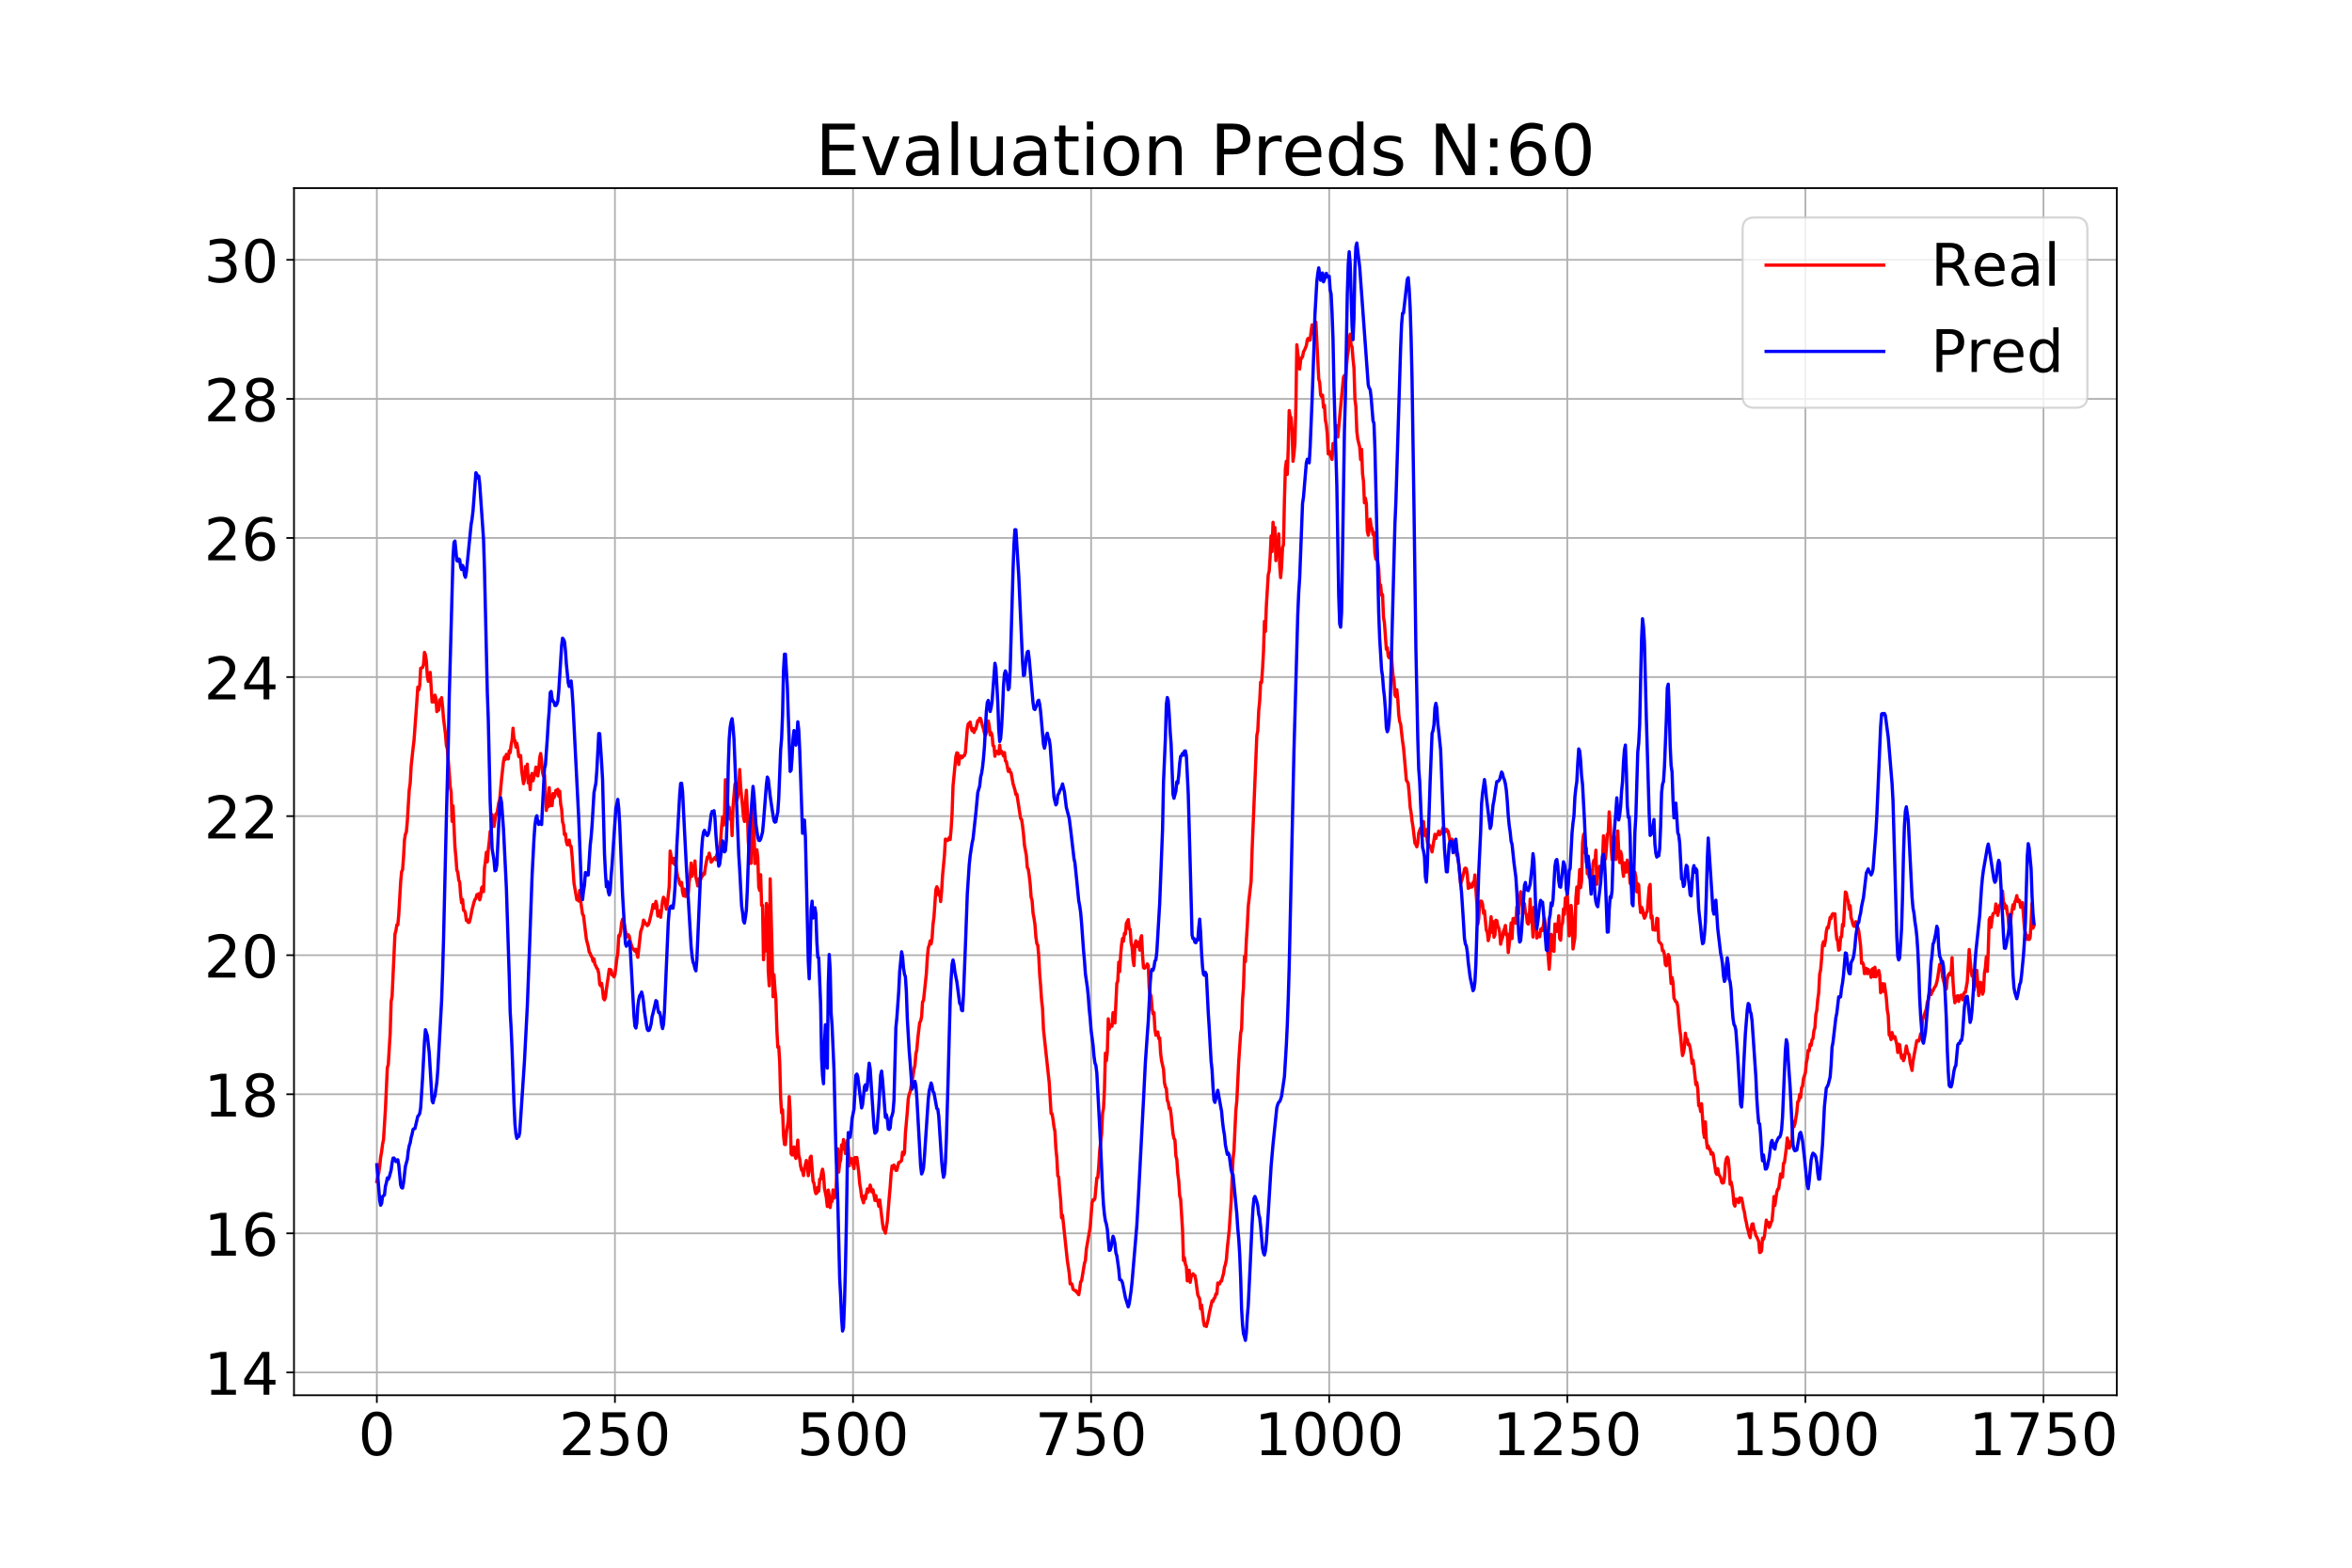 <?xml version="1.0" encoding="utf-8" standalone="no"?>
<!DOCTYPE svg PUBLIC "-//W3C//DTD SVG 1.1//EN"
  "http://www.w3.org/Graphics/SVG/1.1/DTD/svg11.dtd">
<!-- Created with matplotlib (https://matplotlib.org/) -->
<svg height="720pt" version="1.1" viewBox="0 0 1080 720" width="1080pt" xmlns="http://www.w3.org/2000/svg" xmlns:xlink="http://www.w3.org/1999/xlink">
 <defs>
  <style type="text/css">
*{stroke-linecap:butt;stroke-linejoin:round;}
  </style>
 </defs>
 <g id="figure_1">
  <g id="patch_1">
   <path d="M 0 720 
L 1080 720 
L 1080 0 
L 0 0 
z
" style="fill:#ffffff;"/>
  </g>
  <g id="axes_1">
   <g id="patch_2">
    <path d="M 135 640.8 
L 972 640.8 
L 972 86.4 
L 135 86.4 
z
" style="fill:#ffffff;"/>
   </g>
   <g id="matplotlib.axis_1">
    <g id="xtick_1">
     <g id="line2d_1">
      <path clip-path="url(#p039346d7d5)" d="M 173.045 640.8 
L 173.045 86.4 
" style="fill:none;stroke:#b0b0b0;stroke-linecap:square;stroke-width:0.8;"/>
     </g>
     <g id="line2d_2">
      <defs>
       <path d="M 0 0 
L 0 3.5 
" id="mf840cb69f9" style="stroke:#000000;stroke-width:0.8;"/>
      </defs>
      <g>
       <use style="stroke:#000000;stroke-width:0.8;" x="173.045" xlink:href="#mf840cb69f9" y="640.8"/>
      </g>
     </g>
     <g id="text_1">
      <!-- 0 -->
      <defs>
       <path d="M 31.781 66.406 
Q 24.172 66.406 20.328 58.906 
Q 16.5 51.422 16.5 36.375 
Q 16.5 21.391 20.328 13.891 
Q 24.172 6.391 31.781 6.391 
Q 39.453 6.391 43.281 13.891 
Q 47.125 21.391 47.125 36.375 
Q 47.125 51.422 43.281 58.906 
Q 39.453 66.406 31.781 66.406 
z
M 31.781 74.219 
Q 44.047 74.219 50.516 64.516 
Q 56.984 54.828 56.984 36.375 
Q 56.984 17.969 50.516 8.266 
Q 44.047 -1.422 31.781 -1.422 
Q 19.531 -1.422 13.062 8.266 
Q 6.594 17.969 6.594 36.375 
Q 6.594 54.828 13.062 64.516 
Q 19.531 74.219 31.781 74.219 
z
" id="DejaVuSans-48"/>
      </defs>
      <g transform="translate(164.456 668.316)scale(0.27 -0.27)">
       <use xlink:href="#DejaVuSans-48"/>
      </g>
     </g>
    </g>
    <g id="xtick_2">
     <g id="line2d_3">
      <path clip-path="url(#p039346d7d5)" d="M 282.371 640.8 
L 282.371 86.4 
" style="fill:none;stroke:#b0b0b0;stroke-linecap:square;stroke-width:0.8;"/>
     </g>
     <g id="line2d_4">
      <g>
       <use style="stroke:#000000;stroke-width:0.8;" x="282.371" xlink:href="#mf840cb69f9" y="640.8"/>
      </g>
     </g>
     <g id="text_2">
      <!-- 250 -->
      <defs>
       <path d="M 19.188 8.297 
L 53.609 8.297 
L 53.609 0 
L 7.328 0 
L 7.328 8.297 
Q 12.938 14.109 22.625 23.891 
Q 32.328 33.688 34.812 36.531 
Q 39.547 41.844 41.422 45.531 
Q 43.312 49.219 43.312 52.781 
Q 43.312 58.594 39.234 62.25 
Q 35.156 65.922 28.609 65.922 
Q 23.969 65.922 18.812 64.312 
Q 13.672 62.703 7.812 59.422 
L 7.812 69.391 
Q 13.766 71.781 18.938 73 
Q 24.125 74.219 28.422 74.219 
Q 39.75 74.219 46.484 68.547 
Q 53.219 62.891 53.219 53.422 
Q 53.219 48.922 51.531 44.891 
Q 49.859 40.875 45.406 35.406 
Q 44.188 33.984 37.641 27.219 
Q 31.109 20.453 19.188 8.297 
z
" id="DejaVuSans-50"/>
       <path d="M 10.797 72.906 
L 49.516 72.906 
L 49.516 64.594 
L 19.828 64.594 
L 19.828 46.734 
Q 21.969 47.469 24.109 47.828 
Q 26.266 48.188 28.422 48.188 
Q 40.625 48.188 47.75 41.5 
Q 54.891 34.812 54.891 23.391 
Q 54.891 11.625 47.562 5.094 
Q 40.234 -1.422 26.906 -1.422 
Q 22.312 -1.422 17.547 -0.641 
Q 12.797 0.141 7.719 1.703 
L 7.719 11.625 
Q 12.109 9.234 16.797 8.062 
Q 21.484 6.891 26.703 6.891 
Q 35.156 6.891 40.078 11.328 
Q 45.016 15.766 45.016 23.391 
Q 45.016 31 40.078 35.438 
Q 35.156 39.891 26.703 39.891 
Q 22.75 39.891 18.812 39.016 
Q 14.891 38.141 10.797 36.281 
z
" id="DejaVuSans-53"/>
      </defs>
      <g transform="translate(256.603 668.316)scale(0.27 -0.27)">
       <use xlink:href="#DejaVuSans-50"/>
       <use x="63.623" xlink:href="#DejaVuSans-53"/>
       <use x="127.246" xlink:href="#DejaVuSans-48"/>
      </g>
     </g>
    </g>
    <g id="xtick_3">
     <g id="line2d_5">
      <path clip-path="url(#p039346d7d5)" d="M 391.697 640.8 
L 391.697 86.4 
" style="fill:none;stroke:#b0b0b0;stroke-linecap:square;stroke-width:0.8;"/>
     </g>
     <g id="line2d_6">
      <g>
       <use style="stroke:#000000;stroke-width:0.8;" x="391.697" xlink:href="#mf840cb69f9" y="640.8"/>
      </g>
     </g>
     <g id="text_3">
      <!-- 500 -->
      <g transform="translate(365.929 668.316)scale(0.27 -0.27)">
       <use xlink:href="#DejaVuSans-53"/>
       <use x="63.623" xlink:href="#DejaVuSans-48"/>
       <use x="127.246" xlink:href="#DejaVuSans-48"/>
      </g>
     </g>
    </g>
    <g id="xtick_4">
     <g id="line2d_7">
      <path clip-path="url(#p039346d7d5)" d="M 501.024 640.8 
L 501.024 86.4 
" style="fill:none;stroke:#b0b0b0;stroke-linecap:square;stroke-width:0.8;"/>
     </g>
     <g id="line2d_8">
      <g>
       <use style="stroke:#000000;stroke-width:0.8;" x="501.024" xlink:href="#mf840cb69f9" y="640.8"/>
      </g>
     </g>
     <g id="text_4">
      <!-- 750 -->
      <defs>
       <path d="M 8.203 72.906 
L 55.078 72.906 
L 55.078 68.703 
L 28.609 0 
L 18.312 0 
L 43.219 64.594 
L 8.203 64.594 
z
" id="DejaVuSans-55"/>
      </defs>
      <g transform="translate(475.255 668.316)scale(0.27 -0.27)">
       <use xlink:href="#DejaVuSans-55"/>
       <use x="63.623" xlink:href="#DejaVuSans-53"/>
       <use x="127.246" xlink:href="#DejaVuSans-48"/>
      </g>
     </g>
    </g>
    <g id="xtick_5">
     <g id="line2d_9">
      <path clip-path="url(#p039346d7d5)" d="M 610.35 640.8 
L 610.35 86.4 
" style="fill:none;stroke:#b0b0b0;stroke-linecap:square;stroke-width:0.8;"/>
     </g>
     <g id="line2d_10">
      <g>
       <use style="stroke:#000000;stroke-width:0.8;" x="610.35" xlink:href="#mf840cb69f9" y="640.8"/>
      </g>
     </g>
     <g id="text_5">
      <!-- 1000 -->
      <defs>
       <path d="M 12.406 8.297 
L 28.516 8.297 
L 28.516 63.922 
L 10.984 60.406 
L 10.984 69.391 
L 28.422 72.906 
L 38.281 72.906 
L 38.281 8.297 
L 54.391 8.297 
L 54.391 0 
L 12.406 0 
z
" id="DejaVuSans-49"/>
      </defs>
      <g transform="translate(575.992 668.316)scale(0.27 -0.27)">
       <use xlink:href="#DejaVuSans-49"/>
       <use x="63.623" xlink:href="#DejaVuSans-48"/>
       <use x="127.246" xlink:href="#DejaVuSans-48"/>
       <use x="190.869" xlink:href="#DejaVuSans-48"/>
      </g>
     </g>
    </g>
    <g id="xtick_6">
     <g id="line2d_11">
      <path clip-path="url(#p039346d7d5)" d="M 719.676 640.8 
L 719.676 86.4 
" style="fill:none;stroke:#b0b0b0;stroke-linecap:square;stroke-width:0.8;"/>
     </g>
     <g id="line2d_12">
      <g>
       <use style="stroke:#000000;stroke-width:0.8;" x="719.676" xlink:href="#mf840cb69f9" y="640.8"/>
      </g>
     </g>
     <g id="text_6">
      <!-- 1250 -->
      <g transform="translate(685.318 668.316)scale(0.27 -0.27)">
       <use xlink:href="#DejaVuSans-49"/>
       <use x="63.623" xlink:href="#DejaVuSans-50"/>
       <use x="127.246" xlink:href="#DejaVuSans-53"/>
       <use x="190.869" xlink:href="#DejaVuSans-48"/>
      </g>
     </g>
    </g>
    <g id="xtick_7">
     <g id="line2d_13">
      <path clip-path="url(#p039346d7d5)" d="M 829.002 640.8 
L 829.002 86.4 
" style="fill:none;stroke:#b0b0b0;stroke-linecap:square;stroke-width:0.8;"/>
     </g>
     <g id="line2d_14">
      <g>
       <use style="stroke:#000000;stroke-width:0.8;" x="829.002" xlink:href="#mf840cb69f9" y="640.8"/>
      </g>
     </g>
     <g id="text_7">
      <!-- 1500 -->
      <g transform="translate(794.644 668.316)scale(0.27 -0.27)">
       <use xlink:href="#DejaVuSans-49"/>
       <use x="63.623" xlink:href="#DejaVuSans-53"/>
       <use x="127.246" xlink:href="#DejaVuSans-48"/>
       <use x="190.869" xlink:href="#DejaVuSans-48"/>
      </g>
     </g>
    </g>
    <g id="xtick_8">
     <g id="line2d_15">
      <path clip-path="url(#p039346d7d5)" d="M 938.328 640.8 
L 938.328 86.4 
" style="fill:none;stroke:#b0b0b0;stroke-linecap:square;stroke-width:0.8;"/>
     </g>
     <g id="line2d_16">
      <g>
       <use style="stroke:#000000;stroke-width:0.8;" x="938.328" xlink:href="#mf840cb69f9" y="640.8"/>
      </g>
     </g>
     <g id="text_8">
      <!-- 1750 -->
      <g transform="translate(903.97 668.316)scale(0.27 -0.27)">
       <use xlink:href="#DejaVuSans-49"/>
       <use x="63.623" xlink:href="#DejaVuSans-55"/>
       <use x="127.246" xlink:href="#DejaVuSans-53"/>
       <use x="190.869" xlink:href="#DejaVuSans-48"/>
      </g>
     </g>
    </g>
   </g>
   <g id="matplotlib.axis_2">
    <g id="ytick_1">
     <g id="line2d_17">
      <path clip-path="url(#p039346d7d5)" d="M 135 630.314 
L 972 630.314 
" style="fill:none;stroke:#b0b0b0;stroke-linecap:square;stroke-width:0.8;"/>
     </g>
     <g id="line2d_18">
      <defs>
       <path d="M 0 0 
L -3.5 0 
" id="m356eec35a2" style="stroke:#000000;stroke-width:0.8;"/>
      </defs>
      <g>
       <use style="stroke:#000000;stroke-width:0.8;" x="135" xlink:href="#m356eec35a2" y="630.314"/>
      </g>
     </g>
     <g id="text_9">
      <!-- 14 -->
      <defs>
       <path d="M 37.797 64.312 
L 12.891 25.391 
L 37.797 25.391 
z
M 35.203 72.906 
L 47.609 72.906 
L 47.609 25.391 
L 58.016 25.391 
L 58.016 17.188 
L 47.609 17.188 
L 47.609 0 
L 37.797 0 
L 37.797 17.188 
L 4.891 17.188 
L 4.891 26.703 
z
" id="DejaVuSans-52"/>
      </defs>
      <g transform="translate(93.642 640.572)scale(0.27 -0.27)">
       <use xlink:href="#DejaVuSans-49"/>
       <use x="63.623" xlink:href="#DejaVuSans-52"/>
      </g>
     </g>
    </g>
    <g id="ytick_2">
     <g id="line2d_19">
      <path clip-path="url(#p039346d7d5)" d="M 135 566.441 
L 972 566.441 
" style="fill:none;stroke:#b0b0b0;stroke-linecap:square;stroke-width:0.8;"/>
     </g>
     <g id="line2d_20">
      <g>
       <use style="stroke:#000000;stroke-width:0.8;" x="135" xlink:href="#m356eec35a2" y="566.441"/>
      </g>
     </g>
     <g id="text_10">
      <!-- 16 -->
      <defs>
       <path d="M 33.016 40.375 
Q 26.375 40.375 22.484 35.828 
Q 18.609 31.297 18.609 23.391 
Q 18.609 15.531 22.484 10.953 
Q 26.375 6.391 33.016 6.391 
Q 39.656 6.391 43.531 10.953 
Q 47.406 15.531 47.406 23.391 
Q 47.406 31.297 43.531 35.828 
Q 39.656 40.375 33.016 40.375 
z
M 52.594 71.297 
L 52.594 62.312 
Q 48.875 64.062 45.094 64.984 
Q 41.312 65.922 37.594 65.922 
Q 27.828 65.922 22.672 59.328 
Q 17.531 52.734 16.797 39.406 
Q 19.672 43.656 24.016 45.922 
Q 28.375 48.188 33.594 48.188 
Q 44.578 48.188 50.953 41.516 
Q 57.328 34.859 57.328 23.391 
Q 57.328 12.156 50.688 5.359 
Q 44.047 -1.422 33.016 -1.422 
Q 20.359 -1.422 13.672 8.266 
Q 6.984 17.969 6.984 36.375 
Q 6.984 53.656 15.188 63.938 
Q 23.391 74.219 37.203 74.219 
Q 40.922 74.219 44.703 73.484 
Q 48.484 72.75 52.594 71.297 
z
" id="DejaVuSans-54"/>
      </defs>
      <g transform="translate(93.642 576.699)scale(0.27 -0.27)">
       <use xlink:href="#DejaVuSans-49"/>
       <use x="63.623" xlink:href="#DejaVuSans-54"/>
      </g>
     </g>
    </g>
    <g id="ytick_3">
     <g id="line2d_21">
      <path clip-path="url(#p039346d7d5)" d="M 135 502.569 
L 972 502.569 
" style="fill:none;stroke:#b0b0b0;stroke-linecap:square;stroke-width:0.8;"/>
     </g>
     <g id="line2d_22">
      <g>
       <use style="stroke:#000000;stroke-width:0.8;" x="135" xlink:href="#m356eec35a2" y="502.569"/>
      </g>
     </g>
     <g id="text_11">
      <!-- 18 -->
      <defs>
       <path d="M 31.781 34.625 
Q 24.75 34.625 20.719 30.859 
Q 16.703 27.094 16.703 20.516 
Q 16.703 13.922 20.719 10.156 
Q 24.75 6.391 31.781 6.391 
Q 38.812 6.391 42.859 10.172 
Q 46.922 13.969 46.922 20.516 
Q 46.922 27.094 42.891 30.859 
Q 38.875 34.625 31.781 34.625 
z
M 21.922 38.812 
Q 15.578 40.375 12.031 44.719 
Q 8.5 49.078 8.5 55.328 
Q 8.5 64.062 14.719 69.141 
Q 20.953 74.219 31.781 74.219 
Q 42.672 74.219 48.875 69.141 
Q 55.078 64.062 55.078 55.328 
Q 55.078 49.078 51.531 44.719 
Q 48 40.375 41.703 38.812 
Q 48.828 37.156 52.797 32.312 
Q 56.781 27.484 56.781 20.516 
Q 56.781 9.906 50.312 4.234 
Q 43.844 -1.422 31.781 -1.422 
Q 19.734 -1.422 13.25 4.234 
Q 6.781 9.906 6.781 20.516 
Q 6.781 27.484 10.781 32.312 
Q 14.797 37.156 21.922 38.812 
z
M 18.312 54.391 
Q 18.312 48.734 21.844 45.562 
Q 25.391 42.391 31.781 42.391 
Q 38.141 42.391 41.719 45.562 
Q 45.312 48.734 45.312 54.391 
Q 45.312 60.062 41.719 63.234 
Q 38.141 66.406 31.781 66.406 
Q 25.391 66.406 21.844 63.234 
Q 18.312 60.062 18.312 54.391 
z
" id="DejaVuSans-56"/>
      </defs>
      <g transform="translate(93.642 512.827)scale(0.27 -0.27)">
       <use xlink:href="#DejaVuSans-49"/>
       <use x="63.623" xlink:href="#DejaVuSans-56"/>
      </g>
     </g>
    </g>
    <g id="ytick_4">
     <g id="line2d_23">
      <path clip-path="url(#p039346d7d5)" d="M 135 438.696 
L 972 438.696 
" style="fill:none;stroke:#b0b0b0;stroke-linecap:square;stroke-width:0.8;"/>
     </g>
     <g id="line2d_24">
      <g>
       <use style="stroke:#000000;stroke-width:0.8;" x="135" xlink:href="#m356eec35a2" y="438.696"/>
      </g>
     </g>
     <g id="text_12">
      <!-- 20 -->
      <g transform="translate(93.642 448.954)scale(0.27 -0.27)">
       <use xlink:href="#DejaVuSans-50"/>
       <use x="63.623" xlink:href="#DejaVuSans-48"/>
      </g>
     </g>
    </g>
    <g id="ytick_5">
     <g id="line2d_25">
      <path clip-path="url(#p039346d7d5)" d="M 135 374.824 
L 972 374.824 
" style="fill:none;stroke:#b0b0b0;stroke-linecap:square;stroke-width:0.8;"/>
     </g>
     <g id="line2d_26">
      <g>
       <use style="stroke:#000000;stroke-width:0.8;" x="135" xlink:href="#m356eec35a2" y="374.824"/>
      </g>
     </g>
     <g id="text_13">
      <!-- 22 -->
      <g transform="translate(93.642 385.082)scale(0.27 -0.27)">
       <use xlink:href="#DejaVuSans-50"/>
       <use x="63.623" xlink:href="#DejaVuSans-50"/>
      </g>
     </g>
    </g>
    <g id="ytick_6">
     <g id="line2d_27">
      <path clip-path="url(#p039346d7d5)" d="M 135 310.952 
L 972 310.952 
" style="fill:none;stroke:#b0b0b0;stroke-linecap:square;stroke-width:0.8;"/>
     </g>
     <g id="line2d_28">
      <g>
       <use style="stroke:#000000;stroke-width:0.8;" x="135" xlink:href="#m356eec35a2" y="310.952"/>
      </g>
     </g>
     <g id="text_14">
      <!-- 24 -->
      <g transform="translate(93.642 321.209)scale(0.27 -0.27)">
       <use xlink:href="#DejaVuSans-50"/>
       <use x="63.623" xlink:href="#DejaVuSans-52"/>
      </g>
     </g>
    </g>
    <g id="ytick_7">
     <g id="line2d_29">
      <path clip-path="url(#p039346d7d5)" d="M 135 247.079 
L 972 247.079 
" style="fill:none;stroke:#b0b0b0;stroke-linecap:square;stroke-width:0.8;"/>
     </g>
     <g id="line2d_30">
      <g>
       <use style="stroke:#000000;stroke-width:0.8;" x="135" xlink:href="#m356eec35a2" y="247.079"/>
      </g>
     </g>
     <g id="text_15">
      <!-- 26 -->
      <g transform="translate(93.642 257.337)scale(0.27 -0.27)">
       <use xlink:href="#DejaVuSans-50"/>
       <use x="63.623" xlink:href="#DejaVuSans-54"/>
      </g>
     </g>
    </g>
    <g id="ytick_8">
     <g id="line2d_31">
      <path clip-path="url(#p039346d7d5)" d="M 135 183.207 
L 972 183.207 
" style="fill:none;stroke:#b0b0b0;stroke-linecap:square;stroke-width:0.8;"/>
     </g>
     <g id="line2d_32">
      <g>
       <use style="stroke:#000000;stroke-width:0.8;" x="135" xlink:href="#m356eec35a2" y="183.207"/>
      </g>
     </g>
     <g id="text_16">
      <!-- 28 -->
      <g transform="translate(93.642 193.465)scale(0.27 -0.27)">
       <use xlink:href="#DejaVuSans-50"/>
       <use x="63.623" xlink:href="#DejaVuSans-56"/>
      </g>
     </g>
    </g>
    <g id="ytick_9">
     <g id="line2d_33">
      <path clip-path="url(#p039346d7d5)" d="M 135 119.334 
L 972 119.334 
" style="fill:none;stroke:#b0b0b0;stroke-linecap:square;stroke-width:0.8;"/>
     </g>
     <g id="line2d_34">
      <g>
       <use style="stroke:#000000;stroke-width:0.8;" x="135" xlink:href="#m356eec35a2" y="119.334"/>
      </g>
     </g>
     <g id="text_17">
      <!-- 30 -->
      <defs>
       <path d="M 40.578 39.312 
Q 47.656 37.797 51.625 33 
Q 55.609 28.219 55.609 21.188 
Q 55.609 10.406 48.188 4.484 
Q 40.766 -1.422 27.094 -1.422 
Q 22.516 -1.422 17.656 -0.516 
Q 12.797 0.391 7.625 2.203 
L 7.625 11.719 
Q 11.719 9.328 16.594 8.109 
Q 21.484 6.891 26.812 6.891 
Q 36.078 6.891 40.938 10.547 
Q 45.797 14.203 45.797 21.188 
Q 45.797 27.641 41.281 31.266 
Q 36.766 34.906 28.719 34.906 
L 20.219 34.906 
L 20.219 43.016 
L 29.109 43.016 
Q 36.375 43.016 40.234 45.922 
Q 44.094 48.828 44.094 54.297 
Q 44.094 59.906 40.109 62.906 
Q 36.141 65.922 28.719 65.922 
Q 24.656 65.922 20.016 65.031 
Q 15.375 64.156 9.812 62.312 
L 9.812 71.094 
Q 15.438 72.656 20.344 73.438 
Q 25.25 74.219 29.594 74.219 
Q 40.828 74.219 47.359 69.109 
Q 53.906 64.016 53.906 55.328 
Q 53.906 49.266 50.438 45.094 
Q 46.969 40.922 40.578 39.312 
z
" id="DejaVuSans-51"/>
      </defs>
      <g transform="translate(93.642 129.592)scale(0.27 -0.27)">
       <use xlink:href="#DejaVuSans-51"/>
       <use x="63.623" xlink:href="#DejaVuSans-48"/>
      </g>
     </g>
    </g>
   </g>
   <g id="line2d_35">
    <path clip-path="url(#p039346d7d5)" d="M 173.045 542.687 
L 173.483 540.246 
L 173.92 538.757 
L 174.357 535.591 
L 174.795 531.468 
L 175.232 528.978 
L 175.669 525.526 
L 176.107 523.395 
L 176.981 509.323 
L 177.856 490.419 
L 178.293 488.904 
L 179.168 474.517 
L 179.605 460.023 
L 180.042 457.549 
L 181.354 429.043 
L 181.792 427.491 
L 182.229 424.74 
L 182.666 424.757 
L 183.103 420.078 
L 183.978 405.046 
L 184.415 400.365 
L 184.853 399.481 
L 185.29 393.816 
L 185.727 385.771 
L 186.165 383.121 
L 186.602 382.064 
L 187.039 377.127 
L 187.914 362.75 
L 188.351 359.752 
L 188.788 351.911 
L 189.663 343.684 
L 190.1 340.136 
L 191.412 322.161 
L 191.85 315.548 
L 192.287 316.855 
L 192.724 314.9 
L 193.161 306.923 
L 194.036 306.583 
L 194.473 305.235 
L 194.911 299.621 
L 195.348 300.783 
L 195.785 303.596 
L 196.223 310.42 
L 196.66 312.895 
L 197.097 312.491 
L 197.534 308.825 
L 198.409 322.42 
L 198.846 320.136 
L 199.284 322.404 
L 199.721 319.266 
L 200.158 320.652 
L 200.596 326.833 
L 201.033 324.366 
L 201.47 326.126 
L 201.908 321.418 
L 202.345 321.58 
L 202.782 320.403 
L 203.219 324.617 
L 203.657 330.014 
L 204.531 337.027 
L 204.969 342.32 
L 205.406 343.925 
L 206.281 354.78 
L 206.718 361.297 
L 207.155 363.739 
L 207.592 377.228 
L 208.03 370.123 
L 208.904 389.038 
L 209.342 393.676 
L 209.779 399.612 
L 210.216 400.672 
L 210.654 404.21 
L 211.091 405.2 
L 211.528 411.182 
L 211.966 414.637 
L 212.403 413.108 
L 212.84 418.043 
L 213.277 418.251 
L 213.715 419.349 
L 214.152 422.762 
L 214.589 422.429 
L 215.027 423.64 
L 215.464 423.629 
L 215.901 422.205 
L 216.776 417.7 
L 217.65 414.359 
L 218.088 413.114 
L 218.525 412.693 
L 218.962 410.887 
L 219.4 411.584 
L 219.837 410.436 
L 220.274 413.286 
L 220.712 411.742 
L 221.149 407.715 
L 221.586 407.221 
L 222.024 409.514 
L 222.461 398.688 
L 222.898 395.606 
L 223.335 391.428 
L 223.773 395.812 
L 224.21 390.293 
L 224.647 386.614 
L 225.085 381.847 
L 225.522 382.301 
L 225.959 374.151 
L 226.397 377.332 
L 226.834 379.571 
L 227.708 373.79 
L 228.146 373.963 
L 229.02 368.701 
L 229.458 367.225 
L 230.332 357.557 
L 231.207 349.658 
L 231.644 347.716 
L 232.082 348.786 
L 232.519 346.453 
L 232.956 346.872 
L 233.393 348.551 
L 233.831 344.835 
L 234.268 345.636 
L 234.705 342.13 
L 235.143 339.978 
L 235.58 334.456 
L 236.017 339.572 
L 236.455 340.056 
L 236.892 343.095 
L 237.329 341.379 
L 237.766 343.896 
L 238.204 347.411 
L 238.641 347.731 
L 239.078 347.022 
L 239.516 353.674 
L 240.39 359.925 
L 240.828 358.219 
L 241.265 352.052 
L 241.702 355.947 
L 242.139 350.958 
L 242.577 359.588 
L 243.014 357.456 
L 243.451 362.669 
L 243.889 356.28 
L 244.326 355.206 
L 244.763 358.573 
L 245.201 356.641 
L 245.638 355.314 
L 246.075 352.319 
L 246.513 355.748 
L 246.95 356.369 
L 247.387 353.197 
L 247.824 347.964 
L 248.262 346.061 
L 248.699 349.502 
L 249.136 354.986 
L 249.574 356.484 
L 250.011 355.991 
L 250.886 372.218 
L 251.323 366.746 
L 251.76 370.536 
L 252.197 361.748 
L 252.635 370.059 
L 253.072 369.535 
L 253.509 370.008 
L 253.947 364.475 
L 254.384 366.355 
L 254.821 365.183 
L 255.259 362.991 
L 255.696 363.683 
L 256.133 362.5 
L 256.571 365.706 
L 257.008 363.362 
L 257.445 369.271 
L 257.882 371.544 
L 258.32 377.483 
L 258.757 378.903 
L 259.194 383.302 
L 259.632 382.878 
L 260.069 386.564 
L 260.506 388.003 
L 260.944 386.663 
L 261.381 385.832 
L 261.818 388.476 
L 262.255 388.659 
L 262.693 393.131 
L 263.567 405.599 
L 264.879 413.256 
L 265.317 412.762 
L 265.754 413.836 
L 266.191 408.923 
L 266.629 413.841 
L 267.503 419.92 
L 267.94 420.482 
L 269.252 431.375 
L 270.127 434.737 
L 270.564 437.295 
L 271.002 437.806 
L 271.439 439.063 
L 271.876 439.665 
L 272.313 441.485 
L 272.751 440.391 
L 273.188 442.939 
L 273.625 443.69 
L 274.063 444.743 
L 274.5 445.187 
L 274.937 447.095 
L 275.375 452.075 
L 275.812 452.755 
L 276.249 451.626 
L 276.687 454.653 
L 277.124 458.612 
L 277.561 459.213 
L 277.998 458.148 
L 278.436 454.425 
L 279.31 448.447 
L 279.748 445.181 
L 280.185 445.278 
L 280.622 445.573 
L 281.06 447.792 
L 281.497 447.862 
L 281.934 448.652 
L 282.371 447.658 
L 283.246 440.324 
L 283.683 437.757 
L 284.121 429.703 
L 284.558 429.894 
L 284.995 427.863 
L 285.433 423.8 
L 285.87 422.158 
L 286.307 423.753 
L 286.745 424.868 
L 287.182 427.567 
L 287.619 429.256 
L 288.056 430.275 
L 288.494 429.323 
L 288.931 429.917 
L 289.368 432.22 
L 290.243 435.095 
L 291.555 436.841 
L 291.992 435.975 
L 292.867 439.651 
L 294.179 427.931 
L 295.053 425.328 
L 295.491 422.579 
L 295.928 423.306 
L 296.365 424.293 
L 296.803 424.243 
L 297.24 425.142 
L 297.677 424.69 
L 298.114 423.597 
L 299.426 417.966 
L 299.864 415.461 
L 300.301 415.366 
L 300.738 417.127 
L 301.176 413.985 
L 301.613 415.842 
L 302.05 420.717 
L 302.487 420.183 
L 302.925 418.368 
L 303.362 421.29 
L 304.237 413.787 
L 304.674 412.092 
L 305.111 412.848 
L 305.549 414.793 
L 305.986 417.552 
L 306.423 415.181 
L 307.298 407.04 
L 307.735 390.866 
L 308.61 395.827 
L 309.047 396.449 
L 309.484 394.197 
L 309.922 397.152 
L 310.359 396.956 
L 310.796 400.461 
L 311.234 403.008 
L 311.671 403.748 
L 312.108 405.918 
L 312.545 406.608 
L 312.983 405.279 
L 313.42 409.639 
L 313.857 411.414 
L 314.295 408.316 
L 314.732 411.711 
L 315.169 411.341 
L 315.607 408.635 
L 316.044 410.329 
L 316.481 404.755 
L 316.918 402.401 
L 317.356 396.382 
L 317.793 402.437 
L 318.23 399.935 
L 318.668 400.922 
L 319.105 395.415 
L 319.542 402.943 
L 319.98 404.663 
L 320.417 406.905 
L 320.854 403.646 
L 321.292 404.302 
L 321.729 403.885 
L 322.166 402.718 
L 322.603 402.33 
L 323.041 401.044 
L 323.478 401.46 
L 323.915 398.112 
L 324.79 393.641 
L 325.227 393.893 
L 325.665 391.816 
L 326.102 393.539 
L 326.539 395.977 
L 326.976 395.516 
L 327.414 394.717 
L 327.851 394.401 
L 328.288 393.744 
L 328.726 394.848 
L 329.163 392.391 
L 329.6 392.582 
L 330.038 389.02 
L 330.475 390.276 
L 330.912 385.915 
L 331.35 379.718 
L 331.787 375.16 
L 332.224 378.96 
L 332.661 375.21 
L 333.099 358.103 
L 333.536 363.944 
L 333.973 366.786 
L 334.411 372.245 
L 334.848 370.737 
L 335.285 376.258 
L 335.723 373.367 
L 336.16 383.768 
L 336.597 370.301 
L 337.472 360.11 
L 337.909 359.576 
L 338.346 367.571 
L 338.784 365.862 
L 339.221 362.431 
L 339.658 353.415 
L 340.096 361.519 
L 340.97 370.365 
L 341.408 375.147 
L 341.845 377.293 
L 342.282 368.552 
L 342.719 362.953 
L 343.157 372.023 
L 343.594 386.236 
L 344.469 396.505 
L 344.906 396.476 
L 345.343 381.604 
L 345.781 371.228 
L 346.218 380.997 
L 346.655 396.606 
L 347.092 392.139 
L 347.53 390.27 
L 347.967 393.92 
L 348.404 407.435 
L 348.842 408.978 
L 349.279 401.726 
L 349.716 415.775 
L 350.154 415.796 
L 350.591 440.791 
L 351.028 429.756 
L 351.466 436.79 
L 351.903 414.926 
L 352.34 417.202 
L 352.777 445.91 
L 353.215 452.755 
L 353.652 403.625 
L 354.527 437.122 
L 354.964 457.759 
L 355.401 447.665 
L 355.839 454.286 
L 356.276 458.929 
L 356.713 472.665 
L 357.15 480.96 
L 357.588 480.671 
L 358.025 487.791 
L 358.462 504.221 
L 358.9 511.068 
L 359.337 509.697 
L 359.774 521.356 
L 360.212 525.552 
L 360.649 525.711 
L 361.086 520.29 
L 361.961 514.71 
L 362.398 503.648 
L 362.835 510.966 
L 363.273 529.959 
L 363.71 530.466 
L 364.147 528.858 
L 364.585 526.769 
L 365.022 530.782 
L 365.459 532.025 
L 366.334 523.632 
L 366.771 530.524 
L 367.208 532.171 
L 367.646 535.59 
L 368.083 537.406 
L 368.52 537.817 
L 368.958 539.885 
L 369.395 536.591 
L 370.27 532.974 
L 370.707 535.439 
L 371.144 539.951 
L 371.582 536.998 
L 372.019 531.525 
L 372.456 530.993 
L 373.331 542.585 
L 373.768 543.413 
L 374.205 546.623 
L 374.643 548.213 
L 375.08 547.962 
L 375.517 545.28 
L 375.955 547.032 
L 376.392 541.544 
L 376.829 541.54 
L 377.266 538.588 
L 377.704 536.992 
L 378.141 539.659 
L 378.578 545.724 
L 379.453 550.091 
L 379.89 554.088 
L 380.328 546.563 
L 380.765 549.263 
L 381.202 554.59 
L 381.639 550.949 
L 382.077 551.769 
L 382.514 546.491 
L 382.951 550.247 
L 383.389 549.894 
L 383.826 548.273 
L 384.701 527.612 
L 385.138 538.313 
L 385.575 534.154 
L 386.013 532.786 
L 386.45 525.801 
L 386.887 527.706 
L 387.324 523.372 
L 388.199 529.782 
L 388.636 527.604 
L 389.074 523.862 
L 389.511 527.032 
L 389.948 535.443 
L 390.386 531.896 
L 390.823 532.911 
L 391.26 532.183 
L 391.697 534.919 
L 392.135 536.705 
L 392.572 531.615 
L 393.009 531.744 
L 393.447 531.597 
L 394.321 538.453 
L 394.759 543.574 
L 395.196 546.103 
L 395.633 549.551 
L 396.508 552.441 
L 396.945 549.245 
L 397.382 550.628 
L 398.257 546.059 
L 398.694 547.561 
L 399.132 546.341 
L 399.569 544.274 
L 400.444 547.526 
L 400.881 546.451 
L 401.755 551.33 
L 402.193 549.116 
L 402.63 551.526 
L 403.067 551.343 
L 403.505 554.004 
L 403.942 551.118 
L 404.817 558.368 
L 405.254 561.937 
L 405.691 564.554 
L 406.129 565.139 
L 406.566 566.337 
L 407.44 560.947 
L 408.315 550.045 
L 408.752 545.208 
L 409.19 539.034 
L 409.627 535.454 
L 410.064 536.617 
L 410.502 535.075 
L 410.939 535.93 
L 411.376 537.528 
L 411.813 537.485 
L 412.688 533.909 
L 413.125 533.818 
L 414 533.021 
L 414.437 529.167 
L 414.875 530.42 
L 415.312 529.594 
L 415.749 520.403 
L 416.624 510.636 
L 417.061 504.562 
L 417.498 502.474 
L 417.936 501.413 
L 418.81 496.272 
L 419.248 494.241 
L 419.685 491.055 
L 420.122 489.405 
L 420.56 483.955 
L 420.997 482.183 
L 421.434 476.937 
L 422.309 469.658 
L 422.746 468.916 
L 423.183 466.97 
L 423.621 460.126 
L 424.058 459.52 
L 425.37 447.172 
L 425.807 439.853 
L 426.245 435.371 
L 426.682 434.127 
L 427.119 432.122 
L 427.556 433.465 
L 427.994 430.923 
L 428.431 424.481 
L 428.868 421.142 
L 429.743 408.535 
L 430.18 407.272 
L 430.618 408.176 
L 431.055 411.089 
L 431.492 409.522 
L 431.929 414.078 
L 432.367 409.308 
L 432.804 402.12 
L 433.679 392.771 
L 434.116 385.362 
L 434.553 385.548 
L 434.991 385.988 
L 435.428 385.821 
L 435.865 384.671 
L 436.303 385.567 
L 436.74 380.7 
L 437.177 373.634 
L 437.614 360.96 
L 438.926 347.453 
L 439.364 345.752 
L 439.801 345.931 
L 440.238 351.094 
L 440.676 347.349 
L 441.113 347.145 
L 441.55 348.097 
L 441.987 347.769 
L 442.425 347.085 
L 442.862 346.981 
L 443.299 345.575 
L 444.174 334.756 
L 444.611 332.461 
L 445.049 332.141 
L 445.486 331.638 
L 445.923 334.221 
L 446.361 335.592 
L 446.798 334.56 
L 447.235 336.393 
L 447.672 335.184 
L 448.11 334.801 
L 448.984 330.973 
L 449.422 331.274 
L 449.859 329.844 
L 450.296 330.058 
L 451.171 333.502 
L 451.608 334.778 
L 452.045 336.657 
L 452.483 337.808 
L 452.92 336.47 
L 453.357 334.541 
L 453.795 331.137 
L 454.232 333.36 
L 454.669 337.493 
L 455.107 336.436 
L 455.544 337.69 
L 455.981 342.488 
L 456.418 342.679 
L 456.856 347.321 
L 457.293 345.125 
L 457.73 345.094 
L 458.605 346.299 
L 459.042 342.234 
L 459.48 345.972 
L 459.917 345.05 
L 460.792 347.202 
L 461.229 345.633 
L 461.666 349.455 
L 462.103 349.769 
L 462.978 354.26 
L 463.415 353.14 
L 463.853 354.633 
L 464.29 354.911 
L 465.165 359.846 
L 466.039 362.796 
L 466.476 364.878 
L 466.914 364.69 
L 468.663 375.942 
L 469.1 376.342 
L 469.538 379.315 
L 469.975 383.12 
L 470.412 388.197 
L 471.287 392.925 
L 471.724 398.488 
L 472.161 399.197 
L 472.599 402.118 
L 473.036 405.976 
L 473.473 412.059 
L 473.911 413.46 
L 474.348 419.34 
L 474.785 421.606 
L 475.223 424.62 
L 475.66 430.322 
L 476.097 433.375 
L 476.534 434.142 
L 476.972 438.951 
L 477.409 447.644 
L 477.846 452.773 
L 478.284 459.463 
L 478.721 463.113 
L 479.158 472.882 
L 480.47 485.095 
L 481.782 497.27 
L 482.657 511.43 
L 483.094 511.503 
L 483.531 514.122 
L 483.969 517.537 
L 484.406 519.597 
L 484.843 527.511 
L 485.281 531.791 
L 485.718 540.019 
L 486.155 540.629 
L 486.592 546.723 
L 487.03 551.104 
L 487.467 559.347 
L 487.904 558.153 
L 490.091 578.832 
L 490.966 584.707 
L 491.403 589.668 
L 491.84 589.417 
L 492.277 589.847 
L 492.715 592.094 
L 493.589 592.754 
L 494.027 592.716 
L 494.464 593.609 
L 494.901 593.964 
L 495.339 594.629 
L 495.776 592.132 
L 496.213 588.698 
L 496.65 588.251 
L 497.962 580.24 
L 498.4 578.964 
L 498.837 573.704 
L 500.586 563.624 
L 501.461 552.391 
L 501.898 550.986 
L 502.335 551.206 
L 502.773 550.415 
L 503.647 540.968 
L 504.085 540.839 
L 504.522 535.634 
L 504.959 528.455 
L 505.834 520.697 
L 506.271 511.279 
L 506.708 508.989 
L 507.146 500.428 
L 507.583 483.68 
L 508.02 487.143 
L 508.458 483.213 
L 508.895 467.918 
L 509.332 472.726 
L 509.77 471.39 
L 510.207 470.708 
L 510.644 471.333 
L 511.082 465.092 
L 511.519 466.147 
L 511.956 469.843 
L 512.831 451.6 
L 513.268 450.589 
L 513.705 441.893 
L 514.143 446.21 
L 514.58 438.712 
L 515.017 433.857 
L 515.455 431.014 
L 515.892 432.28 
L 516.329 428.626 
L 516.766 428.971 
L 517.204 424.07 
L 518.078 422.36 
L 518.516 426.658 
L 518.953 426.824 
L 519.39 432.959 
L 519.828 435.041 
L 520.265 440.864 
L 520.702 443.464 
L 521.139 433.787 
L 521.577 432.086 
L 522.014 434.668 
L 522.451 434.616 
L 522.889 432.683 
L 523.326 436.382 
L 523.763 431.071 
L 524.201 429.758 
L 524.638 438.741 
L 525.075 444.428 
L 525.513 444.704 
L 526.387 443.812 
L 526.824 442.711 
L 527.262 443.51 
L 527.699 454.055 
L 528.136 456.416 
L 528.574 457.52 
L 529.011 463.19 
L 529.448 465.706 
L 529.886 465.118 
L 530.323 472.616 
L 530.76 475.453 
L 531.197 474.874 
L 531.635 473.993 
L 532.072 477.009 
L 532.509 476.68 
L 532.947 483.883 
L 533.384 487.223 
L 534.259 491.098 
L 534.696 497.248 
L 535.133 499.245 
L 535.571 499.945 
L 536.008 505.465 
L 536.445 506.192 
L 536.882 509.145 
L 537.32 508.884 
L 537.757 512.016 
L 538.632 520.765 
L 539.069 522.871 
L 539.506 523.486 
L 539.944 530.858 
L 540.381 532.624 
L 540.818 539.048 
L 541.255 542.354 
L 541.693 549.196 
L 542.13 550.817 
L 543.005 564.933 
L 543.442 578.903 
L 543.879 577.662 
L 544.317 580.617 
L 544.754 581.69 
L 545.191 588.276 
L 545.629 586.978 
L 546.066 583.383 
L 546.503 588.936 
L 546.94 586.441 
L 547.378 585.843 
L 547.815 585.003 
L 548.252 585.684 
L 548.69 585.829 
L 549.127 588.088 
L 550.002 594.688 
L 550.876 596.569 
L 551.313 601.133 
L 551.751 599.4 
L 552.625 606.852 
L 553.063 608.928 
L 553.5 608.287 
L 553.937 609.23 
L 554.812 605.832 
L 555.249 603.262 
L 556.561 597.428 
L 556.998 597.714 
L 557.436 596.385 
L 557.873 596.012 
L 558.31 594.243 
L 558.748 594.324 
L 559.185 589.248 
L 559.622 589.639 
L 560.06 589.658 
L 560.497 588.419 
L 560.934 588.34 
L 561.371 586.421 
L 561.809 585.017 
L 562.246 582.058 
L 562.683 580.718 
L 563.121 578.536 
L 563.558 573.246 
L 564.433 565.01 
L 565.307 552.064 
L 566.182 532.173 
L 566.619 528.433 
L 567.494 509.854 
L 567.931 505.584 
L 568.806 487.531 
L 569.68 474.572 
L 570.118 472.576 
L 570.555 459.001 
L 570.992 453.482 
L 571.429 439.316 
L 571.867 441.648 
L 572.304 431.922 
L 572.741 425.241 
L 573.179 416.202 
L 574.491 404.722 
L 574.928 390.813 
L 577.114 337.765 
L 577.552 335.606 
L 577.989 326.36 
L 578.426 322.011 
L 578.864 313.288 
L 579.301 313.431 
L 579.738 307.215 
L 580.176 299.317 
L 580.613 285.363 
L 581.05 290.025 
L 581.487 278.33 
L 582.362 263.956 
L 582.799 262.285 
L 583.237 255.575 
L 583.674 246.153 
L 584.111 253.262 
L 584.549 239.882 
L 584.986 245.563 
L 585.423 242.272 
L 585.861 257.477 
L 586.298 249.149 
L 586.735 251.603 
L 587.172 245.203 
L 587.61 259.921 
L 588.047 265.273 
L 588.484 260.426 
L 588.922 251.474 
L 589.359 250.12 
L 589.796 229.29 
L 590.234 215.163 
L 590.671 211.806 
L 591.108 217.86 
L 591.545 205.493 
L 591.983 188.541 
L 592.42 191.266 
L 592.857 191.744 
L 593.295 197.519 
L 593.732 211.862 
L 594.169 208.418 
L 594.607 203.657 
L 595.044 186.675 
L 595.481 158.328 
L 596.793 169.491 
L 597.23 165.49 
L 597.668 164.196 
L 598.105 163.903 
L 598.542 161.564 
L 598.98 160.858 
L 599.854 158.735 
L 600.292 155.985 
L 600.729 155.363 
L 601.166 156.264 
L 601.603 156.149 
L 602.041 152.16 
L 602.478 149.201 
L 602.915 152.066 
L 603.353 152.896 
L 603.79 154.606 
L 604.227 147.943 
L 605.539 173.988 
L 605.976 175.705 
L 606.414 181.335 
L 606.851 182.21 
L 607.288 181.499 
L 607.726 187.123 
L 608.163 186.116 
L 608.6 192.943 
L 609.038 195.196 
L 609.475 199.43 
L 609.912 208.476 
L 610.35 207.251 
L 610.787 208.787 
L 611.661 211.006 
L 612.099 203.699 
L 612.536 204.411 
L 612.973 204.102 
L 613.411 197.81 
L 613.848 195.557 
L 614.285 200.705 
L 616.909 173.215 
L 617.346 172.455 
L 617.784 177.294 
L 618.221 168.896 
L 618.658 164.085 
L 619.096 161.098 
L 619.533 155.409 
L 619.97 153.48 
L 620.408 158.521 
L 620.845 159.291 
L 621.282 164.898 
L 621.719 169.002 
L 622.157 183.257 
L 622.594 186.668 
L 623.031 198.107 
L 623.469 201.731 
L 624.343 205.271 
L 624.781 211.117 
L 625.218 206.351 
L 625.655 217.505 
L 626.092 221.025 
L 626.53 230.916 
L 626.967 228.785 
L 627.404 231.167 
L 627.842 243.801 
L 628.279 245.833 
L 628.716 243.291 
L 629.154 238.47 
L 629.591 241.886 
L 630.028 242.833 
L 630.466 245.541 
L 630.903 244.608 
L 631.34 254.027 
L 631.777 256.792 
L 632.215 251.869 
L 632.652 257.929 
L 633.089 261.164 
L 633.527 269.774 
L 633.964 268.682 
L 634.401 273.404 
L 634.839 273.052 
L 635.276 283.469 
L 635.713 286.163 
L 636.588 298.18 
L 637.025 297.493 
L 637.462 301.42 
L 637.9 302.135 
L 638.337 300.265 
L 638.774 299.657 
L 639.649 310.235 
L 640.086 312.245 
L 640.524 319.218 
L 640.961 319.967 
L 641.398 316.767 
L 641.835 321.096 
L 642.273 328.043 
L 642.71 331.398 
L 643.147 332.485 
L 644.022 340.421 
L 644.459 343.271 
L 645.334 353.113 
L 645.771 358.369 
L 646.208 358.975 
L 646.646 359.98 
L 647.083 364.658 
L 647.52 370.69 
L 647.958 373.252 
L 648.395 377.109 
L 648.832 379.751 
L 649.707 387.275 
L 650.144 387.849 
L 650.582 388.928 
L 651.019 387.297 
L 651.456 382.574 
L 652.331 380.235 
L 652.768 382.629 
L 653.205 383.866 
L 653.643 377.307 
L 654.08 382.372 
L 654.517 383.913 
L 654.955 381.039 
L 655.392 386.428 
L 655.829 388.728 
L 656.266 388.013 
L 657.141 389.523 
L 657.578 391.267 
L 658.89 383.163 
L 659.328 385.09 
L 659.765 383.422 
L 660.202 383.103 
L 660.639 381.706 
L 661.077 383.392 
L 661.514 382.988 
L 661.951 382.432 
L 662.389 380.715 
L 662.826 379.797 
L 663.701 382.001 
L 664.138 380.848 
L 664.575 381.316 
L 665.013 381.965 
L 665.887 386.57 
L 666.324 386.658 
L 666.762 385.443 
L 667.199 388.887 
L 667.636 386.423 
L 668.074 389.988 
L 668.511 391.002 
L 668.948 392.856 
L 669.386 392.195 
L 670.697 405.756 
L 671.135 404.622 
L 672.009 401.492 
L 672.447 399.139 
L 672.884 398.686 
L 673.321 398.99 
L 673.759 401.597 
L 674.196 408.008 
L 674.633 405.685 
L 675.071 407.57 
L 675.508 406.522 
L 675.945 407.371 
L 676.382 405.251 
L 676.82 405.798 
L 677.257 401.842 
L 678.132 414.813 
L 678.569 424.483 
L 679.006 421.853 
L 679.444 414.789 
L 679.881 413.842 
L 680.318 413.896 
L 680.755 415.192 
L 681.193 419.43 
L 681.63 418.267 
L 682.505 427.246 
L 682.942 428 
L 683.379 432.003 
L 683.817 430.218 
L 684.691 421.05 
L 685.129 428.2 
L 685.566 423.261 
L 686.003 430.42 
L 686.44 429.392 
L 686.878 422.629 
L 687.315 422.867 
L 687.752 425.248 
L 688.19 426.148 
L 688.627 428.358 
L 689.064 433.652 
L 689.502 431.627 
L 689.939 430.647 
L 690.376 427.651 
L 690.813 426.631 
L 691.251 425.039 
L 691.688 429.446 
L 692.125 428.984 
L 692.563 437.487 
L 693.437 429.784 
L 693.875 423.883 
L 694.312 431.041 
L 694.749 421.917 
L 695.187 421.782 
L 695.624 422.28 
L 696.061 424.048 
L 696.498 416.552 
L 697.373 419.58 
L 697.81 412.202 
L 698.248 409.533 
L 698.685 414.02 
L 699.122 415.099 
L 699.56 419.022 
L 699.997 415.035 
L 700.434 419.049 
L 700.871 420.013 
L 701.309 423.83 
L 701.746 424.404 
L 702.183 423.189 
L 702.621 412.943 
L 703.058 421.967 
L 703.495 422.922 
L 703.933 430.359 
L 704.37 416.664 
L 704.807 421.971 
L 705.245 420.293 
L 705.682 430.827 
L 706.119 428.997 
L 706.556 428.714 
L 706.994 430.238 
L 707.431 426.83 
L 707.868 426.423 
L 708.306 427.346 
L 709.18 421.925 
L 710.055 428.124 
L 711.367 445.14 
L 711.804 439.178 
L 712.241 429.096 
L 712.679 430.014 
L 713.116 436.514 
L 713.553 436.913 
L 713.991 424.4 
L 714.428 424.47 
L 714.865 427.789 
L 715.303 426.178 
L 715.74 420.612 
L 716.177 431.009 
L 716.614 431.808 
L 717.052 425.055 
L 717.489 423.888 
L 717.926 417.457 
L 718.364 419.942 
L 718.801 412.431 
L 719.238 413.216 
L 719.676 410.552 
L 720.55 429.819 
L 721.425 415.832 
L 721.862 420.907 
L 722.299 435.846 
L 723.174 430.515 
L 723.611 412.738 
L 724.049 407.386 
L 724.486 414.877 
L 725.361 399.404 
L 725.798 407.651 
L 726.235 404.701 
L 726.672 387.265 
L 727.11 383.549 
L 727.547 382.713 
L 727.984 391.819 
L 728.422 389.596 
L 728.859 401.309 
L 729.296 400.54 
L 729.734 402.959 
L 730.171 399.561 
L 730.608 405.955 
L 731.045 404.981 
L 731.483 396.603 
L 731.92 395.022 
L 732.357 396.287 
L 732.795 390.489 
L 733.232 406.112 
L 733.669 402.45 
L 734.107 401.724 
L 734.544 397.817 
L 734.981 401.799 
L 735.418 399.109 
L 735.856 394.599 
L 736.293 383.87 
L 736.73 391.585 
L 737.168 394.575 
L 737.605 390.027 
L 738.042 383.118 
L 738.48 382.749 
L 738.917 372.861 
L 739.354 378.261 
L 739.792 388.577 
L 740.229 394.783 
L 740.666 392.12 
L 741.103 383.759 
L 741.541 394.579 
L 741.978 394.724 
L 742.853 381.635 
L 743.29 390.971 
L 743.727 396.167 
L 744.165 391.07 
L 744.602 392.719 
L 745.039 399.007 
L 745.476 402.478 
L 745.914 396.263 
L 746.351 400.474 
L 746.788 400.519 
L 747.226 395.027 
L 748.1 399.853 
L 748.538 405.71 
L 748.975 404.907 
L 749.412 408.357 
L 749.85 407.183 
L 750.287 402.622 
L 750.724 400.573 
L 751.161 402.914 
L 751.599 409.631 
L 752.036 405.901 
L 752.473 406.445 
L 752.911 414.837 
L 753.348 419.094 
L 753.785 416.663 
L 754.223 417.64 
L 754.66 420.323 
L 755.097 421.706 
L 755.534 420.913 
L 755.972 419.134 
L 756.409 418.625 
L 757.284 407.486 
L 757.721 406.185 
L 758.158 421.659 
L 758.596 420.746 
L 759.033 427.047 
L 759.47 426.476 
L 759.908 427.151 
L 760.345 427.164 
L 760.782 421.754 
L 761.219 421.936 
L 761.657 432.137 
L 762.094 432.884 
L 762.531 433.235 
L 762.969 433.847 
L 763.406 436.65 
L 763.843 436.686 
L 764.281 438.441 
L 764.718 443.016 
L 765.155 443.546 
L 765.592 442.364 
L 766.03 438.401 
L 766.467 439.452 
L 767.342 451.695 
L 767.779 448.98 
L 768.216 451.278 
L 768.654 458.423 
L 769.528 460.132 
L 769.966 460.333 
L 770.403 462.266 
L 771.277 472.363 
L 771.715 475.558 
L 772.152 480.856 
L 772.589 484.777 
L 773.027 483.409 
L 773.464 480.87 
L 773.901 474.529 
L 774.339 477.846 
L 774.776 477.264 
L 775.213 479.812 
L 775.65 479.556 
L 776.088 481.23 
L 776.525 484.064 
L 776.962 488.36 
L 777.4 486.897 
L 777.837 489.711 
L 778.712 498.135 
L 779.149 497.154 
L 779.586 500.208 
L 780.024 507.8 
L 780.461 507.538 
L 780.898 510.466 
L 781.335 506.907 
L 782.21 519.874 
L 782.647 522.432 
L 783.085 515.254 
L 783.522 523.384 
L 783.959 527.201 
L 784.397 526.255 
L 784.834 527.817 
L 785.271 527.852 
L 785.708 530.057 
L 786.146 529.314 
L 786.583 529.798 
L 787.895 538.584 
L 788.332 539.365 
L 788.77 536.747 
L 789.207 539.213 
L 789.644 540.115 
L 790.082 540.698 
L 790.519 542.869 
L 790.956 543.353 
L 791.393 543.238 
L 791.831 540.935 
L 792.268 534.361 
L 792.705 532.159 
L 793.143 531.417 
L 793.58 532.379 
L 794.017 536.601 
L 794.455 543.907 
L 794.892 542.843 
L 795.329 544.854 
L 795.766 548.075 
L 796.204 552.992 
L 796.641 553.935 
L 797.078 550.707 
L 797.516 550.881 
L 797.953 550.932 
L 798.39 552.336 
L 798.828 550.126 
L 799.265 551.341 
L 799.702 550.31 
L 800.139 552.309 
L 800.577 555.168 
L 801.014 556.621 
L 801.451 559.642 
L 801.889 561.438 
L 802.326 563.773 
L 802.763 565.234 
L 803.201 567.176 
L 803.638 568.438 
L 804.075 564.338 
L 804.513 562.198 
L 804.95 562.07 
L 805.387 564.653 
L 805.824 565.52 
L 806.262 567.453 
L 806.699 568.101 
L 807.574 570.165 
L 808.011 575.264 
L 808.448 575.12 
L 808.886 574.459 
L 809.323 568.62 
L 809.76 569.173 
L 810.197 567.792 
L 811.072 560.358 
L 811.509 562.796 
L 811.947 561.393 
L 812.384 563.743 
L 812.821 562.929 
L 813.259 561.316 
L 813.696 560.559 
L 814.133 555.973 
L 814.571 549.559 
L 815.008 553.592 
L 815.882 547.513 
L 816.32 546.139 
L 816.757 545.916 
L 817.632 539.173 
L 818.069 540.814 
L 818.506 540.509 
L 818.944 534.253 
L 819.381 534.033 
L 820.255 527.269 
L 820.693 522.652 
L 821.13 524.619 
L 821.567 527.304 
L 822.005 526.691 
L 822.442 524.285 
L 822.879 523.492 
L 823.317 515.014 
L 823.754 517.454 
L 824.191 516.187 
L 825.066 510.815 
L 825.503 505.997 
L 825.94 505.662 
L 826.378 502.692 
L 826.815 504.088 
L 827.252 499.592 
L 827.69 498.874 
L 828.127 495.399 
L 829.002 492.716 
L 829.439 488.071 
L 829.876 486.179 
L 830.313 482.352 
L 830.751 482.579 
L 831.188 479.572 
L 831.625 480.171 
L 832.063 477.488 
L 832.5 476.998 
L 832.937 473.284 
L 833.375 472.054 
L 833.812 465.834 
L 834.249 464.017 
L 834.687 459.034 
L 835.124 455.969 
L 835.561 447.39 
L 835.998 445.429 
L 836.436 440.457 
L 836.873 434.029 
L 837.31 432.49 
L 837.748 434.324 
L 838.185 432.036 
L 838.622 427.784 
L 839.06 425.876 
L 839.497 426.116 
L 840.371 421.324 
L 840.809 421.832 
L 841.246 420.054 
L 841.683 419.593 
L 842.121 420.157 
L 842.558 419.701 
L 842.995 427.368 
L 843.433 431.358 
L 843.87 432.309 
L 844.307 436.412 
L 844.745 436.072 
L 845.182 430.378 
L 845.619 430.274 
L 846.056 424.512 
L 846.494 425.297 
L 847.368 409.668 
L 847.806 410.102 
L 848.243 412.847 
L 848.68 413.771 
L 849.118 417.533 
L 849.555 415.974 
L 849.992 421.502 
L 850.429 422.691 
L 850.867 424.66 
L 851.304 425.419 
L 851.741 425.386 
L 852.179 423.298 
L 852.616 425.933 
L 853.053 425.937 
L 853.491 427.382 
L 854.365 434.425 
L 854.803 442.44 
L 855.24 442.105 
L 855.677 442.986 
L 856.114 447.157 
L 856.552 446.561 
L 856.989 444.724 
L 857.426 447.185 
L 857.864 445.196 
L 858.301 446.112 
L 858.738 446.758 
L 859.176 448.881 
L 859.613 445.146 
L 860.05 444.825 
L 860.487 448.568 
L 860.925 444.221 
L 861.362 448.636 
L 861.799 447.439 
L 862.237 447.72 
L 862.674 445.692 
L 863.111 447.677 
L 863.549 455.951 
L 863.986 455.047 
L 864.423 451.78 
L 864.861 455.321 
L 865.298 451.893 
L 866.172 458.246 
L 866.61 463.887 
L 867.047 466.337 
L 867.484 475.269 
L 867.922 475.755 
L 868.359 477.473 
L 868.796 474.23 
L 869.234 475.918 
L 869.671 476.817 
L 870.108 476.127 
L 870.983 479.652 
L 871.42 483.365 
L 871.857 479.584 
L 872.295 479.849 
L 872.732 483.661 
L 873.169 486.003 
L 873.607 484.565 
L 874.044 487.14 
L 874.481 485.924 
L 875.356 480.408 
L 875.793 482.586 
L 876.23 483.962 
L 876.668 484.346 
L 877.105 488.046 
L 877.98 491.63 
L 878.417 487.449 
L 880.166 477.968 
L 880.603 477.844 
L 881.041 478.119 
L 881.478 477.004 
L 881.915 474.776 
L 882.353 474.723 
L 882.79 468.388 
L 884.539 463.402 
L 884.976 460.465 
L 885.414 459.209 
L 886.288 454.514 
L 886.726 456.807 
L 887.163 455.571 
L 887.6 455.031 
L 888.038 453.963 
L 888.912 452.578 
L 889.35 451.112 
L 889.787 448.948 
L 890.661 442.951 
L 891.099 442.755 
L 891.536 443.361 
L 891.973 448.589 
L 892.848 451.99 
L 893.285 453.53 
L 893.723 454.21 
L 894.16 449.448 
L 894.597 447.858 
L 895.034 447.19 
L 895.472 446.769 
L 895.909 447.858 
L 896.346 439.837 
L 896.784 450.706 
L 897.221 456.922 
L 897.658 460.548 
L 898.096 459.407 
L 898.533 457.578 
L 898.97 457.278 
L 899.408 459.929 
L 899.845 457.605 
L 900.282 457.161 
L 900.719 457.02 
L 901.157 459.17 
L 901.594 456.962 
L 902.031 455.828 
L 902.469 455.797 
L 903.343 450.898 
L 904.218 436.077 
L 905.092 445.89 
L 905.53 448.263 
L 905.967 445.823 
L 906.404 454.879 
L 906.842 452.51 
L 907.279 451.792 
L 907.716 445.655 
L 908.591 457.263 
L 909.028 452.877 
L 909.466 451.158 
L 909.903 453.109 
L 910.34 456.617 
L 910.777 455.345 
L 911.215 446.919 
L 911.652 444.498 
L 912.089 439.474 
L 912.527 446.147 
L 912.964 436.855 
L 913.401 422.401 
L 913.839 421.377 
L 914.276 425.893 
L 914.713 422.187 
L 915.15 419.634 
L 916.025 419.165 
L 916.462 415.166 
L 916.9 417.449 
L 917.337 420.418 
L 918.212 415.715 
L 918.649 415.747 
L 919.086 409.786 
L 919.524 409.252 
L 919.961 414.587 
L 920.398 414.908 
L 920.835 417.215 
L 921.273 416.097 
L 921.71 419.159 
L 922.147 421.187 
L 922.585 427.961 
L 923.022 426.382 
L 923.459 420.668 
L 924.334 415.535 
L 924.771 417.378 
L 925.208 414.175 
L 925.646 413.279 
L 926.083 411.34 
L 926.52 414.071 
L 926.958 413.303 
L 927.395 413.738 
L 927.832 416.648 
L 928.27 416.744 
L 928.707 414.606 
L 929.582 426.196 
L 930.019 428.261 
L 930.456 429.576 
L 930.893 431.445 
L 931.331 429.845 
L 931.768 431.497 
L 932.205 430.698 
L 932.643 424.068 
L 933.08 414.879 
L 933.517 426.28 
L 933.955 425.109 
L 933.955 425.109 
" style="fill:none;stroke:#ff0000;stroke-linecap:square;stroke-width:1.5;"/>
   </g>
   <g id="line2d_36">
    <path clip-path="url(#p039346d7d5)" d="M 173.045 534.94 
L 174.357 551.356 
L 174.795 553.534 
L 175.232 552.711 
L 175.669 549.53 
L 176.544 548.792 
L 176.981 544.818 
L 177.418 543.231 
L 177.856 540.989 
L 178.293 541.64 
L 178.73 540.613 
L 179.605 537.366 
L 180.042 534.087 
L 180.48 531.912 
L 180.917 531.846 
L 181.354 532.52 
L 181.792 533.463 
L 182.229 532.825 
L 182.666 532.644 
L 183.103 535.01 
L 183.978 544.23 
L 184.415 545.454 
L 184.853 545.614 
L 185.29 543.344 
L 186.165 535.646 
L 187.039 532.471 
L 187.476 528.585 
L 187.914 526.191 
L 188.351 524.942 
L 188.788 522.44 
L 189.226 520.878 
L 189.663 518.714 
L 190.1 518.383 
L 190.538 518.303 
L 191.412 514.567 
L 191.85 512.667 
L 192.287 512.23 
L 192.724 511.387 
L 193.161 508.778 
L 194.036 495.183 
L 194.911 478.391 
L 195.348 472.934 
L 196.223 475.598 
L 197.097 483.557 
L 198.409 505.494 
L 198.846 506.507 
L 199.284 504.503 
L 199.721 503.33 
L 200.596 497.057 
L 201.033 491.463 
L 202.782 459.596 
L 203.219 447.302 
L 203.657 431.757 
L 204.969 375.586 
L 205.843 342.02 
L 206.281 320.192 
L 207.155 288.142 
L 208.03 255.47 
L 208.467 249.129 
L 208.904 248.484 
L 209.779 257.462 
L 210.216 257.743 
L 210.654 256.707 
L 211.091 257.085 
L 211.528 260.463 
L 211.966 261.574 
L 212.403 259.683 
L 212.84 260.745 
L 213.277 264.095 
L 213.715 265.133 
L 214.152 262.722 
L 216.339 240.793 
L 216.776 238.248 
L 217.213 234.516 
L 218.525 217.106 
L 218.962 217.891 
L 219.4 219.52 
L 219.837 218.67 
L 220.274 222.216 
L 222.024 247.533 
L 222.461 261.442 
L 223.773 318.049 
L 224.21 330.347 
L 225.085 368.168 
L 225.959 389.723 
L 226.834 395.053 
L 227.271 399.922 
L 227.708 399.676 
L 228.146 397.225 
L 229.458 369.427 
L 229.895 366.378 
L 230.332 368.783 
L 231.207 381.075 
L 232.519 407.768 
L 233.831 448.271 
L 234.268 464.718 
L 234.705 472.332 
L 235.143 482.414 
L 236.017 506.744 
L 236.455 516.112 
L 236.892 520.685 
L 237.329 522.832 
L 237.766 521.806 
L 238.204 522.002 
L 238.641 520.151 
L 240.828 487.279 
L 242.139 462.02 
L 243.014 438.863 
L 244.326 402.165 
L 245.201 385.099 
L 245.638 378.973 
L 246.075 375.792 
L 246.513 374.646 
L 246.95 377.547 
L 247.387 378.655 
L 247.824 377.318 
L 248.262 377.711 
L 248.699 378.698 
L 250.011 352.995 
L 250.448 351.313 
L 251.323 339.021 
L 251.76 331.658 
L 252.197 326.273 
L 252.635 318.116 
L 253.072 317.563 
L 253.509 320.864 
L 253.947 322.206 
L 254.384 322.356 
L 254.821 324.031 
L 255.259 324.033 
L 255.696 323.426 
L 256.133 322.051 
L 256.571 317.481 
L 257.882 296.536 
L 258.32 293.081 
L 258.757 293.696 
L 259.194 294.639 
L 259.632 298.714 
L 260.069 304.981 
L 260.944 313.735 
L 261.381 315.292 
L 261.818 315.057 
L 262.255 312.749 
L 262.693 317.546 
L 263.13 324.315 
L 265.754 376.096 
L 267.066 410.164 
L 267.503 413.179 
L 267.94 409.17 
L 268.378 406.589 
L 268.815 400.74 
L 269.252 402.028 
L 269.69 400.925 
L 270.127 401.853 
L 271.002 388.251 
L 271.439 384.399 
L 271.876 378.899 
L 272.751 364.082 
L 273.625 359.603 
L 274.063 353.768 
L 274.937 336.894 
L 275.375 336.964 
L 276.249 350.325 
L 276.687 357.912 
L 277.561 391.923 
L 277.998 400.715 
L 278.436 407.255 
L 278.873 404.861 
L 279.31 409.499 
L 279.748 411.013 
L 280.185 409.421 
L 280.622 402.137 
L 281.06 396.988 
L 282.809 371.045 
L 283.246 369.323 
L 283.683 367.147 
L 284.121 371.306 
L 284.558 378.335 
L 285.87 410.919 
L 287.182 433.337 
L 287.619 434.599 
L 288.056 433.626 
L 288.494 433.315 
L 288.931 432.22 
L 289.368 435.085 
L 291.118 466.643 
L 291.555 471.276 
L 291.992 472.163 
L 292.429 469.724 
L 292.867 462.226 
L 293.304 459.087 
L 293.741 457.242 
L 294.179 456.698 
L 294.616 455.606 
L 295.053 457.303 
L 295.491 460.344 
L 295.928 464.596 
L 296.803 470.407 
L 297.24 472.782 
L 297.677 473.324 
L 298.114 473.147 
L 298.552 471.962 
L 298.989 470.265 
L 299.426 466.92 
L 299.864 465.329 
L 301.176 459.555 
L 301.613 459.933 
L 302.05 463.403 
L 302.487 465.123 
L 302.925 464.967 
L 303.362 466.938 
L 303.799 470.569 
L 304.237 472.397 
L 304.674 470.439 
L 305.111 464.305 
L 305.986 443.844 
L 306.861 423.545 
L 307.298 418.082 
L 307.735 416.504 
L 308.172 416.11 
L 308.61 417.097 
L 309.047 417.053 
L 309.484 413.673 
L 309.922 407.999 
L 310.359 400.414 
L 310.796 388.493 
L 312.108 364.937 
L 312.545 359.804 
L 312.983 359.736 
L 313.42 363.466 
L 314.295 381.133 
L 315.169 398.006 
L 317.356 434.883 
L 317.793 439.139 
L 318.23 441.934 
L 318.668 442.899 
L 319.105 444.854 
L 319.542 445.877 
L 319.98 440.894 
L 322.166 390.482 
L 322.603 384.98 
L 323.041 382.275 
L 323.478 381.334 
L 324.353 383.4 
L 324.79 383.773 
L 325.227 383.023 
L 325.665 381.31 
L 326.539 374.155 
L 326.976 372.661 
L 327.414 373.308 
L 327.851 372.328 
L 328.288 375.638 
L 328.726 383.294 
L 329.163 388.801 
L 330.038 397.79 
L 330.475 396.842 
L 331.787 386.176 
L 332.224 387.766 
L 332.661 391.253 
L 333.099 390.691 
L 333.536 385.847 
L 333.973 374.22 
L 334.411 351.864 
L 334.848 339.251 
L 335.285 333.962 
L 335.723 331.407 
L 336.16 330.07 
L 336.597 333.827 
L 337.034 339.446 
L 337.909 360.853 
L 339.221 392.493 
L 339.658 399.414 
L 340.533 416.078 
L 340.97 419.015 
L 341.408 423.059 
L 341.845 423.938 
L 342.282 421.374 
L 342.719 417.994 
L 343.157 408.653 
L 344.031 383.411 
L 345.781 361.167 
L 346.218 365.023 
L 347.092 378.427 
L 347.967 384.44 
L 348.404 385.964 
L 348.842 386.042 
L 349.279 385.364 
L 350.154 382.159 
L 350.591 377.435 
L 351.903 360.582 
L 352.34 356.899 
L 352.777 357.88 
L 353.652 365.584 
L 354.527 371.67 
L 355.401 376.991 
L 355.839 377.608 
L 356.276 377.393 
L 356.713 374.845 
L 357.15 372.966 
L 357.588 366.538 
L 358.462 344.254 
L 358.9 339.129 
L 359.337 328.259 
L 359.774 308.019 
L 360.212 300.441 
L 360.649 300.436 
L 361.524 315.368 
L 362.835 354.292 
L 363.273 353.691 
L 363.71 347.876 
L 364.147 339.3 
L 364.585 335.521 
L 365.022 340.39 
L 365.459 342.208 
L 365.897 338.917 
L 366.334 331.505 
L 366.771 335.292 
L 367.208 344.331 
L 368.52 382.705 
L 368.958 381.113 
L 369.395 376.641 
L 369.832 384.664 
L 371.144 441.429 
L 371.582 449.533 
L 372.019 437.094 
L 372.456 417.914 
L 372.893 413.885 
L 373.331 421.625 
L 373.768 420.612 
L 374.205 416.916 
L 374.643 419.746 
L 375.08 432.402 
L 375.517 439.641 
L 375.955 439.862 
L 376.829 461.397 
L 377.266 486.088 
L 377.704 494.113 
L 378.141 497.719 
L 378.578 479.311 
L 379.016 470.642 
L 379.453 486.956 
L 379.89 490.562 
L 380.328 452.267 
L 380.765 438.388 
L 381.202 445.371 
L 381.639 465.215 
L 382.077 471.101 
L 382.951 491.264 
L 383.826 528.008 
L 384.701 551.749 
L 385.575 587.264 
L 386.013 595.246 
L 386.45 605.542 
L 386.887 611.314 
L 387.324 609.719 
L 387.762 598.684 
L 388.199 582.935 
L 388.636 561.971 
L 389.074 534.502 
L 389.511 520.172 
L 389.948 522.396 
L 390.386 522.302 
L 390.823 518.749 
L 391.26 513.804 
L 392.135 509.436 
L 393.009 493.858 
L 393.447 493.292 
L 393.884 494.479 
L 395.633 508.844 
L 396.071 507.421 
L 396.945 499.064 
L 397.382 498.222 
L 397.82 500.721 
L 398.257 498.897 
L 398.694 492.556 
L 399.132 488.291 
L 399.569 490.845 
L 401.318 517.526 
L 401.755 520.447 
L 402.193 520.093 
L 402.63 519.44 
L 403.505 508.342 
L 404.379 493.737 
L 404.817 491.931 
L 405.254 495.958 
L 406.566 513.163 
L 407.003 511.961 
L 407.44 513.848 
L 407.878 518.439 
L 408.315 518.741 
L 408.752 518.043 
L 409.19 513.339 
L 409.627 512.36 
L 410.064 510.567 
L 410.502 505.26 
L 411.376 471.818 
L 411.813 467.57 
L 412.688 455.246 
L 413.125 446.087 
L 414 437.141 
L 414.437 439.336 
L 414.875 444.544 
L 415.312 447.4 
L 415.749 448.567 
L 416.187 455.371 
L 416.624 467.8 
L 417.498 482.75 
L 417.936 488.171 
L 418.81 500.219 
L 419.248 499.187 
L 420.122 496.632 
L 420.56 498.597 
L 420.997 504.239 
L 422.746 535.508 
L 423.183 539.16 
L 423.621 538.18 
L 424.058 536.439 
L 424.495 531.142 
L 426.245 504.894 
L 426.682 500.931 
L 427.556 497.387 
L 427.994 498.725 
L 428.431 501.367 
L 428.868 501.895 
L 430.18 509.131 
L 430.618 509.428 
L 431.055 512.632 
L 431.929 526.132 
L 432.367 532.915 
L 432.804 537.671 
L 433.241 540.698 
L 433.679 539.374 
L 434.116 533.922 
L 434.553 523.268 
L 435.428 493.31 
L 436.303 459.54 
L 436.74 449.633 
L 437.177 442.858 
L 437.614 440.881 
L 438.052 443.032 
L 438.489 446.441 
L 439.364 450.836 
L 440.676 460.87 
L 441.113 461.343 
L 441.55 463.965 
L 441.987 464.217 
L 442.425 456.521 
L 443.299 434.488 
L 444.174 410.522 
L 445.049 397.209 
L 445.486 393.001 
L 446.361 387.223 
L 446.798 385.316 
L 448.11 373.252 
L 448.984 363.955 
L 449.859 360.976 
L 450.296 356.873 
L 450.734 355.175 
L 451.171 352.302 
L 451.608 348.186 
L 452.045 342.836 
L 452.92 326.682 
L 453.357 322.622 
L 453.795 321.679 
L 454.232 324.833 
L 454.669 326.776 
L 455.107 325.017 
L 455.544 322.22 
L 456.856 304.629 
L 457.293 306.695 
L 458.168 322.618 
L 458.605 334.856 
L 459.042 340.555 
L 459.48 339.14 
L 459.917 333.962 
L 460.354 325.808 
L 460.792 314.951 
L 461.229 309.49 
L 461.666 308.116 
L 462.103 309.244 
L 462.541 312.561 
L 462.978 316.772 
L 463.415 316.016 
L 463.853 307.898 
L 465.165 261.865 
L 465.602 249.989 
L 466.039 243.27 
L 466.476 243.311 
L 467.788 264.346 
L 469.538 304.011 
L 469.975 310.273 
L 470.412 310.046 
L 471.287 301.876 
L 471.724 299.443 
L 472.161 299.107 
L 472.599 302.618 
L 474.348 322.734 
L 474.785 325.563 
L 475.223 325.871 
L 476.097 323.801 
L 476.534 322.012 
L 476.972 321.59 
L 477.409 323.438 
L 477.846 326.97 
L 479.158 341.903 
L 479.596 343.625 
L 480.033 341.82 
L 480.47 337.586 
L 480.908 336.736 
L 481.345 338.753 
L 481.782 339.667 
L 482.219 342.53 
L 483.969 366.2 
L 484.843 369.661 
L 485.281 368.88 
L 485.718 365.105 
L 486.155 364.565 
L 486.592 363.231 
L 487.467 361.607 
L 487.904 360.047 
L 488.779 363.763 
L 489.654 370.864 
L 490.966 375.833 
L 491.84 382.87 
L 493.152 394.308 
L 493.589 396.268 
L 494.464 404.839 
L 495.339 413.72 
L 495.776 415.975 
L 496.213 419.064 
L 496.65 424.078 
L 497.525 436.391 
L 497.962 441.148 
L 498.4 447.23 
L 499.274 453.276 
L 499.712 457.458 
L 500.149 463.466 
L 500.586 467.597 
L 501.024 473.227 
L 501.898 479.889 
L 502.335 484.958 
L 502.773 488.171 
L 503.21 489.328 
L 503.647 492.833 
L 504.959 517.77 
L 505.397 526.209 
L 506.271 546.204 
L 506.708 553.427 
L 507.146 557.834 
L 507.583 560.724 
L 508.02 562.155 
L 508.458 564.559 
L 509.332 574.279 
L 509.77 574.147 
L 510.207 572.547 
L 511.082 567.783 
L 511.519 568.943 
L 511.956 571.116 
L 512.393 575.368 
L 512.831 576.68 
L 513.705 582.939 
L 514.143 587.682 
L 514.58 587.777 
L 515.017 588.177 
L 515.455 589.272 
L 516.766 595.98 
L 518.078 600.186 
L 518.516 598.718 
L 519.39 592.768 
L 519.828 588.704 
L 522.014 562.773 
L 522.889 546.991 
L 525.075 505.124 
L 525.95 487.73 
L 526.824 475.12 
L 527.262 469.11 
L 528.136 451.669 
L 528.574 446.172 
L 529.011 445.182 
L 529.448 445.629 
L 529.886 444.178 
L 530.323 441.403 
L 530.76 440.801 
L 531.197 437.166 
L 532.509 414.949 
L 533.821 381.077 
L 534.259 359.355 
L 535.133 338.97 
L 535.571 323.483 
L 536.008 320.357 
L 536.445 321.828 
L 536.882 327.956 
L 537.32 336.039 
L 537.757 341.628 
L 538.632 364.86 
L 539.069 366.618 
L 539.944 363.351 
L 540.381 359.044 
L 540.818 359.747 
L 541.255 356.058 
L 541.693 350.602 
L 542.13 347.385 
L 542.567 346.963 
L 543.005 346.02 
L 543.442 346.847 
L 543.879 344.97 
L 544.317 344.868 
L 544.754 347.088 
L 545.629 364.647 
L 546.503 396.314 
L 547.378 429.474 
L 547.815 431.106 
L 548.252 431.034 
L 548.69 432.761 
L 549.127 432.958 
L 549.564 431.465 
L 550.002 431.782 
L 550.439 426.082 
L 550.876 422.148 
L 551.313 428.392 
L 551.751 437.837 
L 552.188 444.195 
L 552.625 447.506 
L 553.063 447.94 
L 553.5 446.571 
L 553.937 447.585 
L 554.812 465.034 
L 555.249 471.865 
L 556.124 487.411 
L 556.561 491.403 
L 556.998 499.439 
L 557.436 505.245 
L 557.873 506.304 
L 559.185 500.746 
L 560.497 508.076 
L 560.934 510.396 
L 561.371 515.277 
L 561.809 518.764 
L 562.246 521.285 
L 562.683 525.804 
L 563.558 530.163 
L 563.995 529.551 
L 564.433 530.544 
L 565.307 537.293 
L 565.745 538.983 
L 566.182 539.443 
L 567.931 557.545 
L 568.368 564.286 
L 568.806 568.931 
L 569.243 575.901 
L 569.68 586.616 
L 570.118 601.194 
L 570.555 608.506 
L 570.992 612.57 
L 571.429 613.869 
L 571.867 615.6 
L 572.304 612.107 
L 572.741 604.662 
L 573.179 599.433 
L 574.053 581.362 
L 574.928 562.436 
L 575.365 554.78 
L 575.803 550.401 
L 576.24 549.5 
L 577.114 551.874 
L 577.552 553.813 
L 577.989 557.698 
L 578.426 559.274 
L 578.864 563.267 
L 579.738 573.39 
L 580.176 575.499 
L 580.613 576.388 
L 581.05 574.564 
L 581.487 570.54 
L 582.362 557.145 
L 583.674 535.607 
L 584.549 525.562 
L 586.298 508.713 
L 586.735 507.183 
L 587.172 506.24 
L 587.61 505.916 
L 588.047 504.878 
L 588.484 503.397 
L 589.796 494.388 
L 590.671 479.89 
L 591.108 470.652 
L 591.545 458.768 
L 591.983 443.706 
L 594.169 344.712 
L 595.918 282.236 
L 596.356 272.03 
L 596.793 265.429 
L 598.105 231.18 
L 598.542 228.303 
L 599.854 212.558 
L 600.292 210.93 
L 601.166 212.562 
L 601.603 205.301 
L 602.478 184.017 
L 603.353 159.408 
L 603.79 144.725 
L 604.665 129.314 
L 605.102 125.636 
L 605.539 123.028 
L 606.414 128.739 
L 606.851 128.327 
L 607.288 125.378 
L 607.726 129.437 
L 608.163 128.486 
L 608.6 126.71 
L 609.038 125.518 
L 609.475 127.199 
L 609.912 126.843 
L 610.35 126.858 
L 610.787 133.096 
L 611.224 135.069 
L 611.661 143.721 
L 612.099 155.86 
L 612.536 177.689 
L 613.848 222.96 
L 614.723 273.536 
L 615.16 286.532 
L 615.597 288.045 
L 616.034 281.267 
L 617.346 197.636 
L 617.784 182.151 
L 618.658 135.062 
L 619.096 121.235 
L 619.533 115.635 
L 619.97 120.912 
L 620.845 149.832 
L 621.282 156.013 
L 621.719 146.044 
L 622.157 123.285 
L 622.594 113.364 
L 623.031 111.6 
L 624.343 122.662 
L 628.279 176.78 
L 628.716 178.276 
L 629.154 178.863 
L 629.591 182.362 
L 630.466 193.246 
L 630.903 194.506 
L 631.34 205.717 
L 633.089 281.576 
L 633.527 293.171 
L 634.401 307.677 
L 634.839 310.569 
L 635.276 316.335 
L 635.713 320.043 
L 636.15 325.813 
L 636.588 334.248 
L 637.025 336.071 
L 637.462 334.873 
L 637.9 331.049 
L 638.337 323.356 
L 640.086 257.273 
L 640.524 240.768 
L 640.961 230.627 
L 642.273 188.075 
L 643.147 159.812 
L 643.585 149.103 
L 644.022 143.884 
L 644.459 143.761 
L 646.208 128.264 
L 646.646 127.544 
L 647.083 132.928 
L 647.52 141.395 
L 647.958 155.153 
L 648.395 174.32 
L 649.27 232.411 
L 650.144 297.254 
L 651.019 339.173 
L 651.456 353.284 
L 651.893 358.805 
L 653.205 389.105 
L 653.643 390.78 
L 654.08 393.446 
L 654.517 402.687 
L 654.955 405.121 
L 655.392 397.898 
L 656.704 358.68 
L 657.578 336.809 
L 658.016 335.601 
L 658.453 332.93 
L 658.89 325.011 
L 659.328 323.011 
L 659.765 325.134 
L 660.202 332.205 
L 660.639 335.815 
L 661.514 344.442 
L 663.263 389.635 
L 664.138 400.359 
L 664.575 400.426 
L 665.45 387.821 
L 665.887 386.334 
L 666.324 386.377 
L 666.762 387.348 
L 667.199 391.601 
L 667.636 391.303 
L 668.074 386.278 
L 668.511 385.422 
L 669.386 394.131 
L 669.823 396.607 
L 670.697 405.507 
L 671.135 410.181 
L 672.009 423.632 
L 672.447 430.97 
L 672.884 433.55 
L 673.321 434.399 
L 673.759 437.179 
L 674.196 442.036 
L 675.071 448.851 
L 676.382 454.99 
L 676.82 454.248 
L 677.257 451.01 
L 677.694 442.738 
L 679.006 400.872 
L 679.881 382.383 
L 680.318 369.101 
L 680.755 364.346 
L 681.63 358.037 
L 682.067 361.271 
L 682.505 366.084 
L 683.817 376.879 
L 684.254 380.482 
L 684.691 379.224 
L 685.566 369.832 
L 686.003 367.638 
L 686.878 361.618 
L 687.315 358.985 
L 687.752 358.922 
L 688.19 358.562 
L 688.627 357.953 
L 689.502 354.576 
L 689.939 355.312 
L 690.376 357.279 
L 690.813 358.161 
L 691.251 359.996 
L 691.688 362.986 
L 692.125 368.064 
L 692.563 374.647 
L 693 379.114 
L 693.437 382.081 
L 693.875 386.344 
L 694.312 387.795 
L 695.187 396.212 
L 696.061 402.87 
L 696.498 409.55 
L 697.373 428.842 
L 697.81 432.65 
L 698.248 432.055 
L 698.685 427.341 
L 699.997 406.739 
L 700.434 405.309 
L 700.871 408.621 
L 701.309 408.532 
L 701.746 409.044 
L 702.621 406.097 
L 703.495 397.831 
L 703.933 392.075 
L 704.37 395.404 
L 704.807 405.702 
L 705.245 420.233 
L 705.682 426.499 
L 706.119 423.549 
L 706.994 415.539 
L 707.431 413.509 
L 707.868 414.287 
L 708.306 414.336 
L 708.743 418.903 
L 710.055 436.263 
L 710.492 436.594 
L 711.367 422.21 
L 711.804 420.047 
L 712.241 414.743 
L 712.679 415.975 
L 713.116 413.296 
L 713.991 397.996 
L 714.428 395.297 
L 714.865 394.726 
L 715.303 397.613 
L 715.74 404.452 
L 716.177 407.219 
L 716.614 407.458 
L 717.489 399.767 
L 717.926 395.81 
L 718.364 396.939 
L 718.801 399.624 
L 719.238 408.353 
L 719.676 410.708 
L 720.113 406.784 
L 720.55 399.926 
L 720.987 398.869 
L 721.862 382.432 
L 722.299 377.915 
L 722.737 374.673 
L 723.174 365.949 
L 723.611 361.884 
L 724.049 358.982 
L 724.486 350.373 
L 724.923 343.959 
L 725.361 344.951 
L 725.798 349.337 
L 726.235 356.388 
L 726.672 360.182 
L 727.547 376.533 
L 728.422 395.8 
L 728.859 398.364 
L 729.296 393.234 
L 729.734 397.76 
L 730.608 410.636 
L 731.045 404.338 
L 731.483 403.043 
L 731.92 402.441 
L 732.357 410.7 
L 732.795 414.159 
L 733.232 415.768 
L 733.669 416.441 
L 734.544 409.167 
L 734.981 405.488 
L 735.856 393.252 
L 736.293 392.368 
L 736.73 395.053 
L 737.168 403.824 
L 738.042 428.11 
L 738.48 428.019 
L 738.917 417.903 
L 739.354 411.822 
L 739.792 412.322 
L 740.229 409.053 
L 740.666 394.484 
L 741.103 384.012 
L 741.978 372.701 
L 742.415 366.422 
L 742.853 372.359 
L 743.29 376.573 
L 743.727 374.292 
L 744.165 370.421 
L 744.602 363.333 
L 745.039 359.013 
L 745.476 350.065 
L 745.914 344.437 
L 746.351 342.196 
L 746.788 353.507 
L 747.226 369.955 
L 747.663 375.395 
L 748.1 375.086 
L 748.538 384.186 
L 748.975 403.979 
L 749.412 414.958 
L 749.85 415.979 
L 750.724 382.163 
L 751.161 374.794 
L 752.036 345.383 
L 752.473 341.285 
L 752.911 332.689 
L 753.785 293.405 
L 754.223 284.174 
L 754.66 287.827 
L 755.097 294.938 
L 755.972 329.707 
L 757.284 373.901 
L 757.721 383.686 
L 758.158 383.308 
L 759.033 379.307 
L 759.47 376.374 
L 759.908 387.683 
L 760.345 392.01 
L 760.782 393.64 
L 761.219 391.867 
L 761.657 393.072 
L 762.094 389.81 
L 762.531 379.572 
L 762.969 364.01 
L 763.406 360.177 
L 763.843 358.958 
L 764.281 352.406 
L 765.155 330.435 
L 765.592 315.918 
L 766.03 314.214 
L 766.467 325.536 
L 766.904 342.202 
L 767.342 351.508 
L 767.779 354.572 
L 768.216 367.368 
L 768.654 375.613 
L 769.091 374.08 
L 769.528 368.872 
L 770.403 382.396 
L 770.84 383.514 
L 771.277 387.042 
L 772.152 403.705 
L 772.589 404.065 
L 773.027 407.128 
L 773.464 406.343 
L 773.901 400.252 
L 774.339 397.413 
L 774.776 398.001 
L 775.213 402.938 
L 775.65 406.351 
L 776.088 410.969 
L 776.525 411.489 
L 777.4 399.38 
L 777.837 397.554 
L 778.274 400.611 
L 778.712 398.936 
L 779.149 399.732 
L 780.024 417.624 
L 780.898 425.502 
L 781.335 430.242 
L 781.773 433.422 
L 782.21 433.041 
L 782.647 429.456 
L 783.085 423.622 
L 783.522 411.021 
L 783.959 394.794 
L 784.397 384.878 
L 786.583 418.044 
L 787.02 419.829 
L 787.458 415.32 
L 787.895 413.435 
L 788.77 426.61 
L 790.082 437.739 
L 790.519 439.773 
L 790.956 442.898 
L 791.393 448.161 
L 791.831 450.745 
L 792.268 449.63 
L 792.705 443.408 
L 793.143 439.89 
L 793.58 442.831 
L 794.017 449.616 
L 794.455 450.936 
L 794.892 454.562 
L 795.329 462.343 
L 795.766 467.784 
L 796.204 470.498 
L 796.641 471.238 
L 797.078 473.135 
L 797.953 485.194 
L 799.265 507.315 
L 799.702 508.425 
L 800.139 502.759 
L 800.577 491.12 
L 801.451 474.607 
L 802.326 463.694 
L 802.763 460.866 
L 803.201 461.387 
L 803.638 464.52 
L 804.075 465.535 
L 804.513 468.862 
L 806.262 494.497 
L 806.699 504.488 
L 807.136 510.965 
L 807.574 515.786 
L 808.011 516.187 
L 808.448 521.407 
L 808.886 528.901 
L 809.323 533.116 
L 809.76 530.439 
L 810.635 536.924 
L 811.072 536.841 
L 811.509 535.917 
L 812.384 531.656 
L 813.259 524.711 
L 813.696 523.762 
L 814.571 527.214 
L 815.008 527.771 
L 815.445 525.216 
L 816.32 523.161 
L 816.757 522.401 
L 817.194 522.267 
L 817.632 521.21 
L 818.069 518.867 
L 818.506 513.063 
L 819.818 482.174 
L 820.255 477.51 
L 820.693 479.201 
L 821.13 486.866 
L 822.005 499.312 
L 823.317 525.694 
L 823.754 527.811 
L 824.191 528.534 
L 825.066 528.18 
L 826.378 520.633 
L 826.815 520.067 
L 827.252 521.565 
L 827.69 523.9 
L 828.564 531.621 
L 829.439 540.285 
L 829.876 544.188 
L 830.313 545.933 
L 830.751 542.415 
L 831.625 532.814 
L 832.063 530.715 
L 832.5 529.616 
L 833.375 530.404 
L 833.812 531.406 
L 834.249 533.809 
L 834.687 538.734 
L 835.124 541.57 
L 835.561 541.537 
L 836.873 525.694 
L 837.748 508.222 
L 838.622 499.667 
L 839.06 499.026 
L 839.497 498.083 
L 840.371 494.598 
L 840.809 489.002 
L 841.246 480.944 
L 841.683 478.707 
L 842.995 467.39 
L 843.433 465.3 
L 844.307 457.81 
L 844.745 458.053 
L 845.182 457.808 
L 845.619 453.891 
L 846.056 451.484 
L 846.494 448.005 
L 847.368 437.645 
L 847.806 437.86 
L 848.68 445.23 
L 849.118 447.098 
L 849.555 447.223 
L 849.992 442.105 
L 850.867 440.346 
L 851.304 438.344 
L 851.741 434.906 
L 852.179 429.784 
L 853.053 423.943 
L 853.491 423.715 
L 853.928 421.093 
L 854.365 419.393 
L 854.803 416.309 
L 855.677 412.252 
L 856.989 400.992 
L 857.864 399.075 
L 858.301 400.356 
L 858.738 400.85 
L 859.176 401.817 
L 859.613 400.958 
L 860.05 399.291 
L 861.362 382.394 
L 861.799 374.729 
L 862.674 354.56 
L 863.549 333.768 
L 863.986 327.949 
L 864.423 327.691 
L 864.861 328.174 
L 865.298 327.678 
L 865.735 328.65 
L 866.61 335.32 
L 867.047 338.606 
L 868.796 359.798 
L 869.234 367.832 
L 870.983 430.06 
L 871.42 439.306 
L 871.857 440.878 
L 872.295 439.949 
L 873.169 426.529 
L 873.607 412.077 
L 874.044 392.724 
L 874.481 379.332 
L 874.918 372.528 
L 875.356 370.549 
L 876.23 376.806 
L 877.98 411.983 
L 878.417 417.084 
L 878.854 419.31 
L 879.292 423.214 
L 879.729 426.036 
L 880.166 429.871 
L 880.603 436.145 
L 881.041 445.365 
L 881.478 458.266 
L 881.915 466.323 
L 882.79 478.013 
L 883.227 479.125 
L 884.102 474.277 
L 885.414 459.31 
L 885.851 455.554 
L 886.726 441.984 
L 887.163 438.794 
L 887.6 433.577 
L 888.038 432.639 
L 888.912 428.522 
L 889.35 425.412 
L 889.787 426.688 
L 890.224 435 
L 890.661 439.164 
L 891.099 440.053 
L 891.536 442.361 
L 891.973 441.535 
L 892.411 443.824 
L 892.848 449.384 
L 893.723 467.899 
L 894.16 482.095 
L 894.597 491.992 
L 895.034 498.516 
L 895.472 499.09 
L 895.909 499.175 
L 896.346 497.714 
L 897.221 491.899 
L 897.658 490.167 
L 898.096 489.324 
L 898.97 479.873 
L 899.408 479.153 
L 899.845 479.234 
L 900.282 477.901 
L 900.719 477.819 
L 901.157 475.042 
L 902.031 462.38 
L 902.469 459.192 
L 902.906 457.682 
L 903.343 457.614 
L 903.781 461.19 
L 904.655 469.571 
L 905.092 467.944 
L 905.53 463.868 
L 906.404 450.879 
L 906.842 442.916 
L 907.279 437.142 
L 909.028 420.598 
L 909.903 407.429 
L 910.34 402.793 
L 910.777 399.514 
L 912.089 392.01 
L 912.527 389.352 
L 912.964 387.646 
L 913.839 392.504 
L 915.588 403.984 
L 916.025 405.217 
L 916.462 404.476 
L 916.9 401.314 
L 917.337 397.292 
L 917.774 395.129 
L 918.212 396.508 
L 919.086 411.844 
L 919.961 429.344 
L 920.398 435.459 
L 920.835 435.559 
L 921.273 433.772 
L 922.585 426.219 
L 923.022 420.043 
L 923.459 426.003 
L 924.334 447.432 
L 924.771 453.545 
L 925.208 455.817 
L 926.083 458.671 
L 926.52 456.9 
L 927.395 452.208 
L 927.832 451.197 
L 928.27 447.843 
L 929.144 438.697 
L 929.582 432.232 
L 930.019 423.825 
L 930.893 393.246 
L 931.331 387.472 
L 931.768 389.535 
L 932.643 398.913 
L 933.08 411.292 
L 933.517 419.732 
L 933.955 424.079 
L 933.955 424.079 
" style="fill:none;stroke:#0000ff;stroke-linecap:square;stroke-width:1.5;"/>
   </g>
   <g id="patch_3">
    <path d="M 135 640.8 
L 135 86.4 
" style="fill:none;stroke:#000000;stroke-linecap:square;stroke-linejoin:miter;stroke-width:0.8;"/>
   </g>
   <g id="patch_4">
    <path d="M 972 640.8 
L 972 86.4 
" style="fill:none;stroke:#000000;stroke-linecap:square;stroke-linejoin:miter;stroke-width:0.8;"/>
   </g>
   <g id="patch_5">
    <path d="M 135 640.8 
L 972 640.8 
" style="fill:none;stroke:#000000;stroke-linecap:square;stroke-linejoin:miter;stroke-width:0.8;"/>
   </g>
   <g id="patch_6">
    <path d="M 135 86.4 
L 972 86.4 
" style="fill:none;stroke:#000000;stroke-linecap:square;stroke-linejoin:miter;stroke-width:0.8;"/>
   </g>
   <g id="text_18">
    <!-- Evaluation Preds N:60 -->
    <defs>
     <path d="M 9.812 72.906 
L 55.906 72.906 
L 55.906 64.594 
L 19.672 64.594 
L 19.672 43.016 
L 54.391 43.016 
L 54.391 34.719 
L 19.672 34.719 
L 19.672 8.297 
L 56.781 8.297 
L 56.781 0 
L 9.812 0 
z
" id="DejaVuSans-69"/>
     <path d="M 2.984 54.688 
L 12.5 54.688 
L 29.594 8.797 
L 46.688 54.688 
L 56.203 54.688 
L 35.688 0 
L 23.484 0 
z
" id="DejaVuSans-118"/>
     <path d="M 34.281 27.484 
Q 23.391 27.484 19.188 25 
Q 14.984 22.516 14.984 16.5 
Q 14.984 11.719 18.141 8.906 
Q 21.297 6.109 26.703 6.109 
Q 34.188 6.109 38.703 11.406 
Q 43.219 16.703 43.219 25.484 
L 43.219 27.484 
z
M 52.203 31.203 
L 52.203 0 
L 43.219 0 
L 43.219 8.297 
Q 40.141 3.328 35.547 0.953 
Q 30.953 -1.422 24.312 -1.422 
Q 15.922 -1.422 10.953 3.297 
Q 6 8.016 6 15.922 
Q 6 25.141 12.172 29.828 
Q 18.359 34.516 30.609 34.516 
L 43.219 34.516 
L 43.219 35.406 
Q 43.219 41.609 39.141 45 
Q 35.062 48.391 27.688 48.391 
Q 23 48.391 18.547 47.266 
Q 14.109 46.141 10.016 43.891 
L 10.016 52.203 
Q 14.938 54.109 19.578 55.047 
Q 24.219 56 28.609 56 
Q 40.484 56 46.344 49.844 
Q 52.203 43.703 52.203 31.203 
z
" id="DejaVuSans-97"/>
     <path d="M 9.422 75.984 
L 18.406 75.984 
L 18.406 0 
L 9.422 0 
z
" id="DejaVuSans-108"/>
     <path d="M 8.5 21.578 
L 8.5 54.688 
L 17.484 54.688 
L 17.484 21.922 
Q 17.484 14.156 20.5 10.266 
Q 23.531 6.391 29.594 6.391 
Q 36.859 6.391 41.078 11.031 
Q 45.312 15.672 45.312 23.688 
L 45.312 54.688 
L 54.297 54.688 
L 54.297 0 
L 45.312 0 
L 45.312 8.406 
Q 42.047 3.422 37.719 1 
Q 33.406 -1.422 27.688 -1.422 
Q 18.266 -1.422 13.375 4.438 
Q 8.5 10.297 8.5 21.578 
z
M 31.109 56 
z
" id="DejaVuSans-117"/>
     <path d="M 18.312 70.219 
L 18.312 54.688 
L 36.812 54.688 
L 36.812 47.703 
L 18.312 47.703 
L 18.312 18.016 
Q 18.312 11.328 20.141 9.422 
Q 21.969 7.516 27.594 7.516 
L 36.812 7.516 
L 36.812 0 
L 27.594 0 
Q 17.188 0 13.234 3.875 
Q 9.281 7.766 9.281 18.016 
L 9.281 47.703 
L 2.688 47.703 
L 2.688 54.688 
L 9.281 54.688 
L 9.281 70.219 
z
" id="DejaVuSans-116"/>
     <path d="M 9.422 54.688 
L 18.406 54.688 
L 18.406 0 
L 9.422 0 
z
M 9.422 75.984 
L 18.406 75.984 
L 18.406 64.594 
L 9.422 64.594 
z
" id="DejaVuSans-105"/>
     <path d="M 30.609 48.391 
Q 23.391 48.391 19.188 42.75 
Q 14.984 37.109 14.984 27.297 
Q 14.984 17.484 19.156 11.844 
Q 23.344 6.203 30.609 6.203 
Q 37.797 6.203 41.984 11.859 
Q 46.188 17.531 46.188 27.297 
Q 46.188 37.016 41.984 42.703 
Q 37.797 48.391 30.609 48.391 
z
M 30.609 56 
Q 42.328 56 49.016 48.375 
Q 55.719 40.766 55.719 27.297 
Q 55.719 13.875 49.016 6.219 
Q 42.328 -1.422 30.609 -1.422 
Q 18.844 -1.422 12.172 6.219 
Q 5.516 13.875 5.516 27.297 
Q 5.516 40.766 12.172 48.375 
Q 18.844 56 30.609 56 
z
" id="DejaVuSans-111"/>
     <path d="M 54.891 33.016 
L 54.891 0 
L 45.906 0 
L 45.906 32.719 
Q 45.906 40.484 42.875 44.328 
Q 39.844 48.188 33.797 48.188 
Q 26.516 48.188 22.312 43.547 
Q 18.109 38.922 18.109 30.906 
L 18.109 0 
L 9.078 0 
L 9.078 54.688 
L 18.109 54.688 
L 18.109 46.188 
Q 21.344 51.125 25.703 53.562 
Q 30.078 56 35.797 56 
Q 45.219 56 50.047 50.172 
Q 54.891 44.344 54.891 33.016 
z
" id="DejaVuSans-110"/>
     <path id="DejaVuSans-32"/>
     <path d="M 19.672 64.797 
L 19.672 37.406 
L 32.078 37.406 
Q 38.969 37.406 42.719 40.969 
Q 46.484 44.531 46.484 51.125 
Q 46.484 57.672 42.719 61.234 
Q 38.969 64.797 32.078 64.797 
z
M 9.812 72.906 
L 32.078 72.906 
Q 44.344 72.906 50.609 67.359 
Q 56.891 61.812 56.891 51.125 
Q 56.891 40.328 50.609 34.812 
Q 44.344 29.297 32.078 29.297 
L 19.672 29.297 
L 19.672 0 
L 9.812 0 
z
" id="DejaVuSans-80"/>
     <path d="M 41.109 46.297 
Q 39.594 47.172 37.812 47.578 
Q 36.031 48 33.891 48 
Q 26.266 48 22.188 43.047 
Q 18.109 38.094 18.109 28.812 
L 18.109 0 
L 9.078 0 
L 9.078 54.688 
L 18.109 54.688 
L 18.109 46.188 
Q 20.953 51.172 25.484 53.578 
Q 30.031 56 36.531 56 
Q 37.453 56 38.578 55.875 
Q 39.703 55.766 41.062 55.516 
z
" id="DejaVuSans-114"/>
     <path d="M 56.203 29.594 
L 56.203 25.203 
L 14.891 25.203 
Q 15.484 15.922 20.484 11.062 
Q 25.484 6.203 34.422 6.203 
Q 39.594 6.203 44.453 7.469 
Q 49.312 8.734 54.109 11.281 
L 54.109 2.781 
Q 49.266 0.734 44.188 -0.344 
Q 39.109 -1.422 33.891 -1.422 
Q 20.797 -1.422 13.156 6.188 
Q 5.516 13.812 5.516 26.812 
Q 5.516 40.234 12.766 48.109 
Q 20.016 56 32.328 56 
Q 43.359 56 49.781 48.891 
Q 56.203 41.797 56.203 29.594 
z
M 47.219 32.234 
Q 47.125 39.594 43.094 43.984 
Q 39.062 48.391 32.422 48.391 
Q 24.906 48.391 20.391 44.141 
Q 15.875 39.891 15.188 32.172 
z
" id="DejaVuSans-101"/>
     <path d="M 45.406 46.391 
L 45.406 75.984 
L 54.391 75.984 
L 54.391 0 
L 45.406 0 
L 45.406 8.203 
Q 42.578 3.328 38.25 0.953 
Q 33.938 -1.422 27.875 -1.422 
Q 17.969 -1.422 11.734 6.484 
Q 5.516 14.406 5.516 27.297 
Q 5.516 40.188 11.734 48.094 
Q 17.969 56 27.875 56 
Q 33.938 56 38.25 53.625 
Q 42.578 51.266 45.406 46.391 
z
M 14.797 27.297 
Q 14.797 17.391 18.875 11.75 
Q 22.953 6.109 30.078 6.109 
Q 37.203 6.109 41.297 11.75 
Q 45.406 17.391 45.406 27.297 
Q 45.406 37.203 41.297 42.844 
Q 37.203 48.484 30.078 48.484 
Q 22.953 48.484 18.875 42.844 
Q 14.797 37.203 14.797 27.297 
z
" id="DejaVuSans-100"/>
     <path d="M 44.281 53.078 
L 44.281 44.578 
Q 40.484 46.531 36.375 47.5 
Q 32.281 48.484 27.875 48.484 
Q 21.188 48.484 17.844 46.438 
Q 14.5 44.391 14.5 40.281 
Q 14.5 37.156 16.891 35.375 
Q 19.281 33.594 26.516 31.984 
L 29.594 31.297 
Q 39.156 29.25 43.188 25.516 
Q 47.219 21.781 47.219 15.094 
Q 47.219 7.469 41.188 3.016 
Q 35.156 -1.422 24.609 -1.422 
Q 20.219 -1.422 15.453 -0.562 
Q 10.688 0.297 5.422 2 
L 5.422 11.281 
Q 10.406 8.688 15.234 7.391 
Q 20.062 6.109 24.812 6.109 
Q 31.156 6.109 34.562 8.281 
Q 37.984 10.453 37.984 14.406 
Q 37.984 18.062 35.516 20.016 
Q 33.062 21.969 24.703 23.781 
L 21.578 24.516 
Q 13.234 26.266 9.516 29.906 
Q 5.812 33.547 5.812 39.891 
Q 5.812 47.609 11.281 51.797 
Q 16.75 56 26.812 56 
Q 31.781 56 36.172 55.266 
Q 40.578 54.547 44.281 53.078 
z
" id="DejaVuSans-115"/>
     <path d="M 9.812 72.906 
L 23.094 72.906 
L 55.422 11.922 
L 55.422 72.906 
L 64.984 72.906 
L 64.984 0 
L 51.703 0 
L 19.391 60.984 
L 19.391 0 
L 9.812 0 
z
" id="DejaVuSans-78"/>
     <path d="M 11.719 12.406 
L 22.016 12.406 
L 22.016 0 
L 11.719 0 
z
M 11.719 51.703 
L 22.016 51.703 
L 22.016 39.312 
L 11.719 39.312 
z
" id="DejaVuSans-58"/>
    </defs>
    <g transform="translate(374.422 80.4)scale(0.324 -0.324)">
     <use xlink:href="#DejaVuSans-69"/>
     <use x="63.184" xlink:href="#DejaVuSans-118"/>
     <use x="122.363" xlink:href="#DejaVuSans-97"/>
     <use x="183.643" xlink:href="#DejaVuSans-108"/>
     <use x="211.426" xlink:href="#DejaVuSans-117"/>
     <use x="274.805" xlink:href="#DejaVuSans-97"/>
     <use x="336.084" xlink:href="#DejaVuSans-116"/>
     <use x="375.293" xlink:href="#DejaVuSans-105"/>
     <use x="403.076" xlink:href="#DejaVuSans-111"/>
     <use x="464.258" xlink:href="#DejaVuSans-110"/>
     <use x="527.637" xlink:href="#DejaVuSans-32"/>
     <use x="559.424" xlink:href="#DejaVuSans-80"/>
     <use x="619.711" xlink:href="#DejaVuSans-114"/>
     <use x="660.793" xlink:href="#DejaVuSans-101"/>
     <use x="722.316" xlink:href="#DejaVuSans-100"/>
     <use x="785.793" xlink:href="#DejaVuSans-115"/>
     <use x="837.893" xlink:href="#DejaVuSans-32"/>
     <use x="869.68" xlink:href="#DejaVuSans-78"/>
     <use x="944.484" xlink:href="#DejaVuSans-58"/>
     <use x="978.176" xlink:href="#DejaVuSans-54"/>
     <use x="1041.799" xlink:href="#DejaVuSans-48"/>
    </g>
   </g>
   <g id="legend_1">
    <g id="patch_7">
     <path d="M 805.579 187.262 
L 953.1 187.262 
Q 958.5 187.262 958.5 181.862 
L 958.5 105.3 
Q 958.5 99.9 953.1 99.9 
L 805.579 99.9 
Q 800.179 99.9 800.179 105.3 
L 800.179 181.862 
Q 800.179 187.262 805.579 187.262 
z
" style="fill:#ffffff;opacity:0.8;stroke:#cccccc;stroke-linejoin:miter;"/>
    </g>
    <g id="line2d_37">
     <path d="M 810.979 121.766 
L 864.979 121.766 
" style="fill:none;stroke:#ff0000;stroke-linecap:square;stroke-width:1.5;"/>
    </g>
    <g id="line2d_38"/>
    <g id="text_19">
     <!-- Real -->
     <defs>
      <path d="M 44.391 34.188 
Q 47.562 33.109 50.562 29.594 
Q 53.562 26.078 56.594 19.922 
L 66.609 0 
L 56 0 
L 46.688 18.703 
Q 43.062 26.031 39.672 28.422 
Q 36.281 30.812 30.422 30.812 
L 19.672 30.812 
L 19.672 0 
L 9.812 0 
L 9.812 72.906 
L 32.078 72.906 
Q 44.578 72.906 50.734 67.672 
Q 56.891 62.453 56.891 51.906 
Q 56.891 45.016 53.688 40.469 
Q 50.484 35.938 44.391 34.188 
z
M 19.672 64.797 
L 19.672 38.922 
L 32.078 38.922 
Q 39.203 38.922 42.844 42.219 
Q 46.484 45.516 46.484 51.906 
Q 46.484 58.297 42.844 61.547 
Q 39.203 64.797 32.078 64.797 
z
" id="DejaVuSans-82"/>
     </defs>
     <g transform="translate(886.579 131.216)scale(0.27 -0.27)">
      <use xlink:href="#DejaVuSans-82"/>
      <use x="69.42" xlink:href="#DejaVuSans-101"/>
      <use x="130.943" xlink:href="#DejaVuSans-97"/>
      <use x="192.223" xlink:href="#DejaVuSans-108"/>
     </g>
    </g>
    <g id="line2d_39">
     <path d="M 810.979 161.397 
L 864.979 161.397 
" style="fill:none;stroke:#0000ff;stroke-linecap:square;stroke-width:1.5;"/>
    </g>
    <g id="line2d_40"/>
    <g id="text_20">
     <!-- Pred -->
     <g transform="translate(886.579 170.847)scale(0.27 -0.27)">
      <use xlink:href="#DejaVuSans-80"/>
      <use x="60.287" xlink:href="#DejaVuSans-114"/>
      <use x="101.369" xlink:href="#DejaVuSans-101"/>
      <use x="162.893" xlink:href="#DejaVuSans-100"/>
     </g>
    </g>
   </g>
  </g>
 </g>
 <defs>
  <clipPath id="p039346d7d5">
   <rect height="554.4" width="837" x="135" y="86.4"/>
  </clipPath>
 </defs>
</svg>
